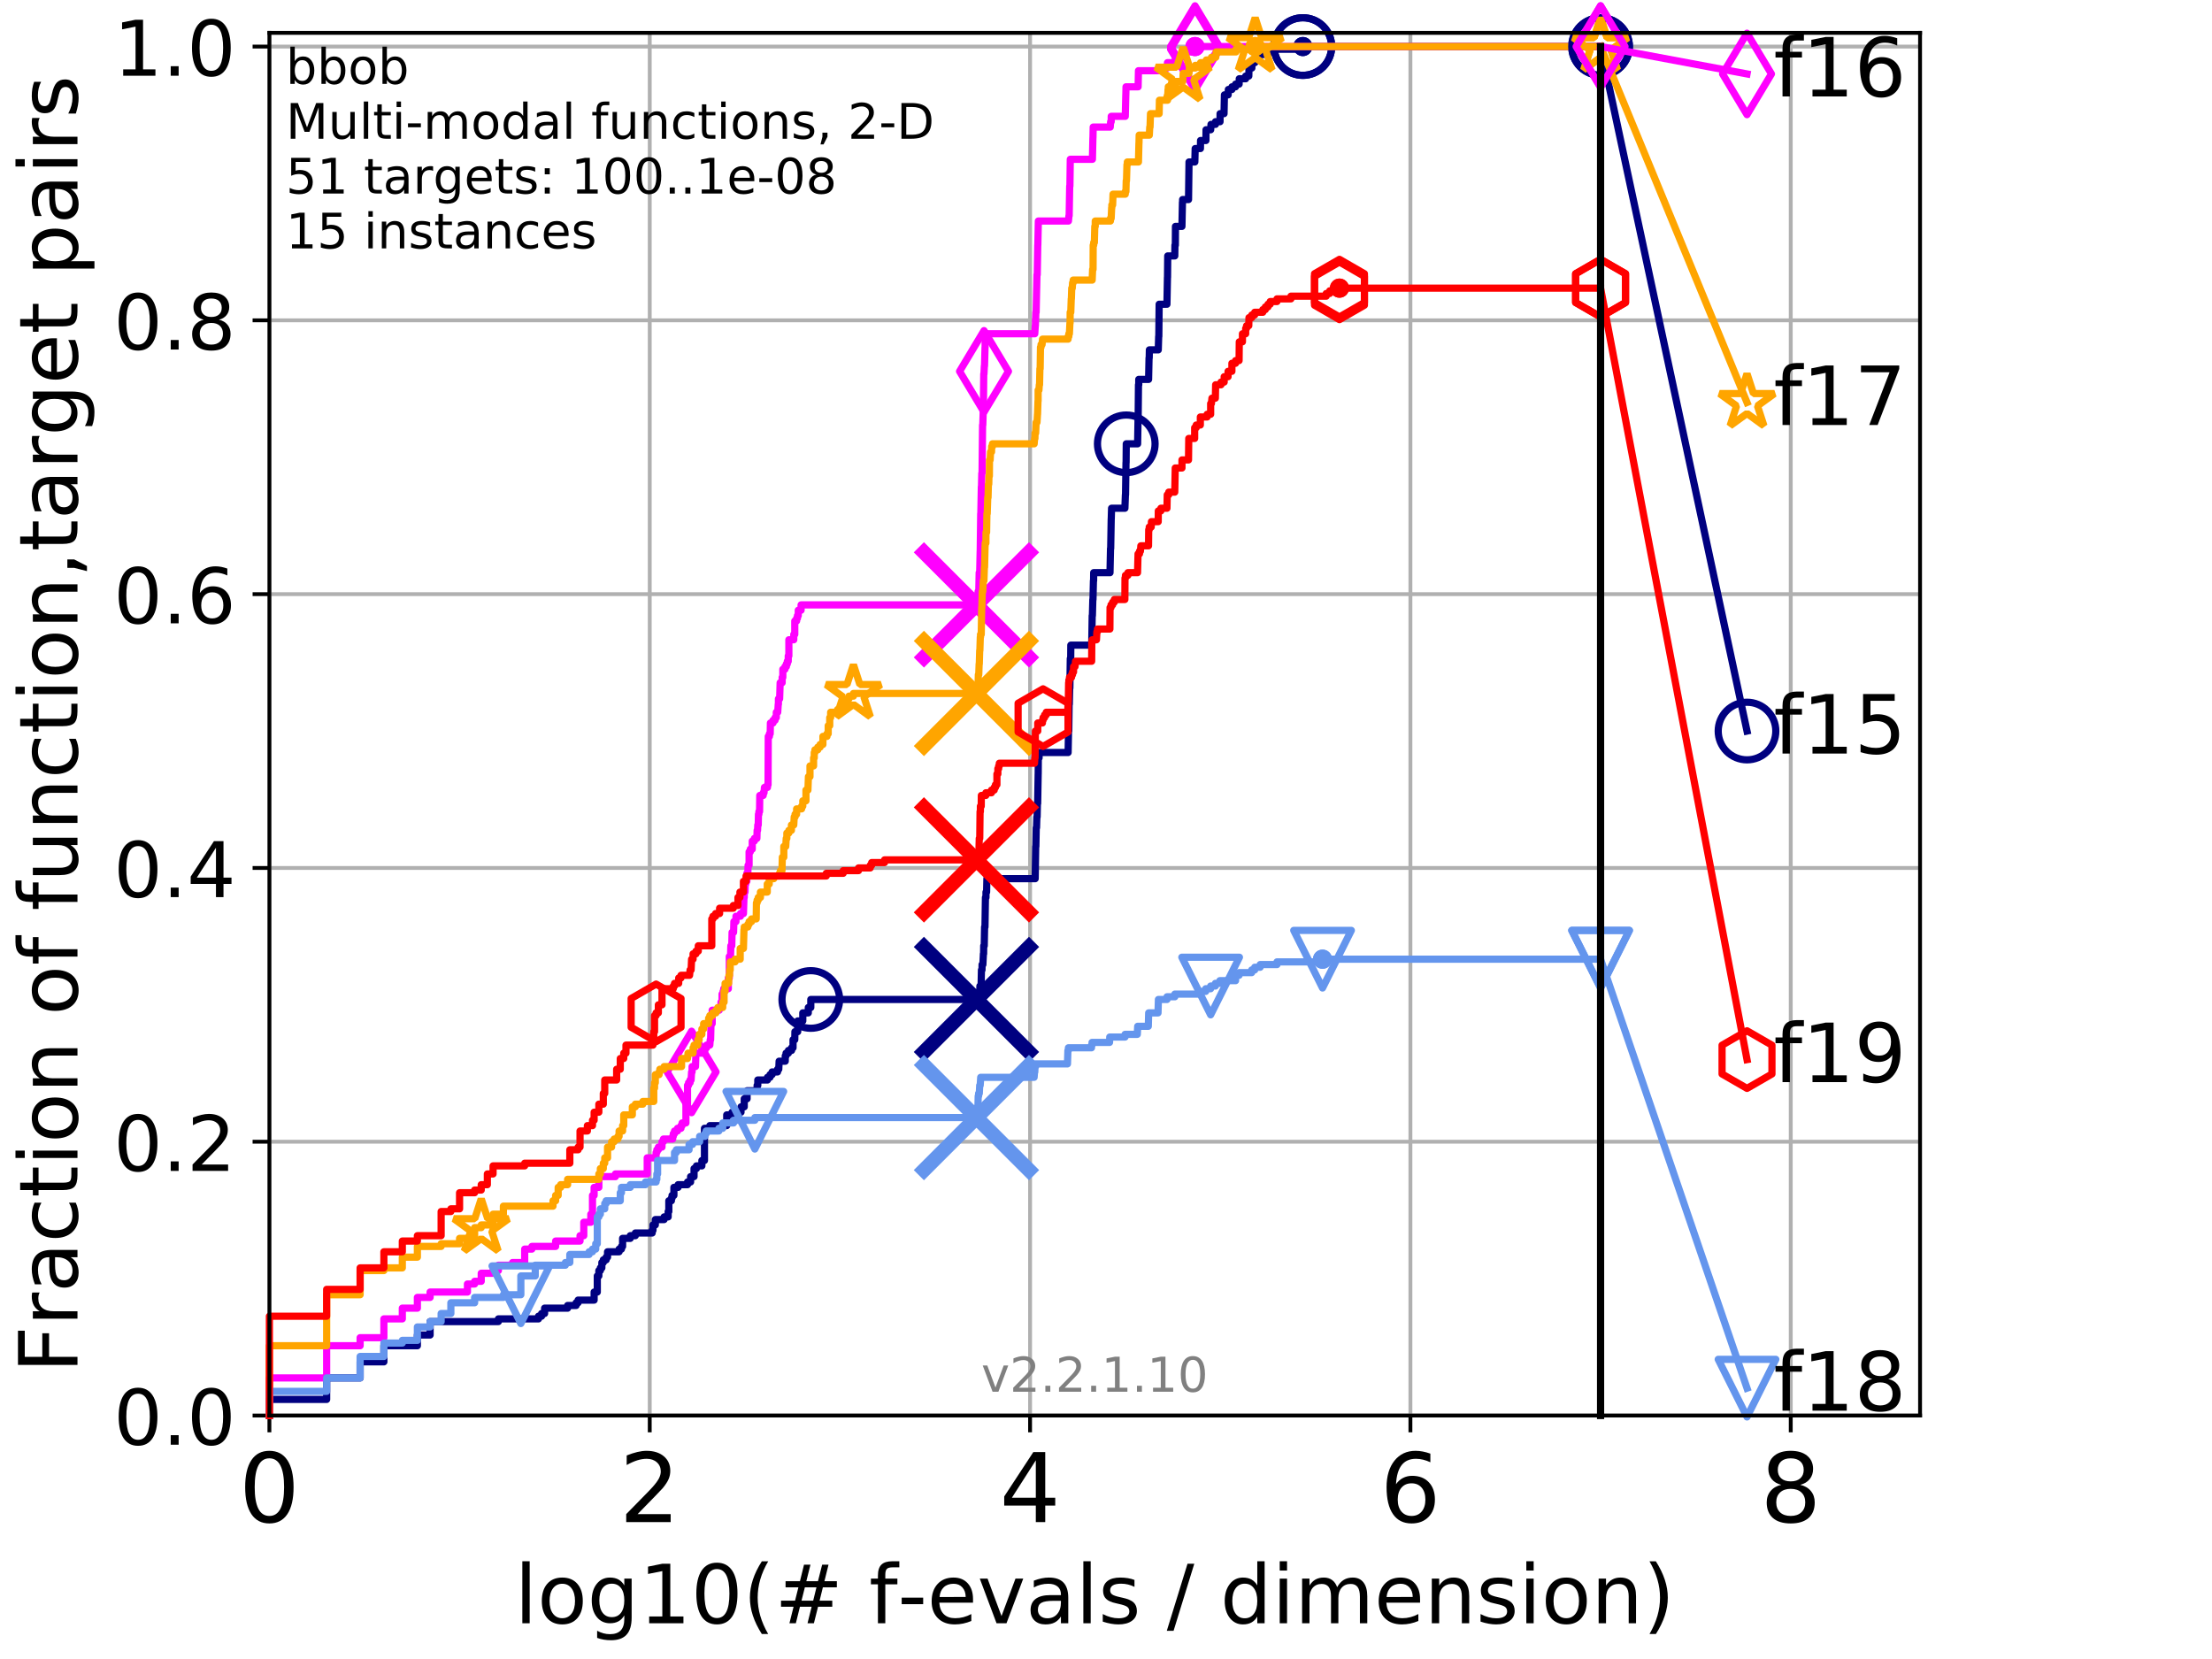 <?xml version="1.0" encoding="utf-8" standalone="no"?>
<!DOCTYPE svg PUBLIC "-//W3C//DTD SVG 1.1//EN"
  "http://www.w3.org/Graphics/SVG/1.1/DTD/svg11.dtd">
<!-- Created with matplotlib (http://matplotlib.org/) -->
<svg height="345.6pt" version="1.1" viewBox="0 0 460.8 345.6" width="460.8pt" xmlns="http://www.w3.org/2000/svg" xmlns:xlink="http://www.w3.org/1999/xlink">
 <defs>
  <style type="text/css">
*{stroke-linecap:butt;stroke-linejoin:round;}
  </style>
 </defs>
 <g id="figure_1">
  <g id="patch_1">
   <path d="M 0 345.6 
L 460.8 345.6 
L 460.8 0 
L 0 0 
z
" style="fill:#ffffff;"/>
  </g>
  <g id="axes_1">
   <g id="patch_2">
    <path d="M 56.12 294.88 
L 399.984 294.88 
L 399.984 6.845 
L 56.12 6.845 
z
" style="fill:#ffffff;"/>
   </g>
   <g id="matplotlib.axis_1">
    <g id="xtick_1">
     <g id="line2d_1">
      <path clip-path="url(#p6d9d12620e)" d="M 56.12 294.88 
L 56.12 6.845 
" style="fill:none;stroke:#b0b0b0;stroke-linecap:square;stroke-width:0.8;"/>
     </g>
     <g id="line2d_2">
      <defs>
       <path d="M 0 0 
L 0 3.5 
" id="m74a0ab774d" style="stroke:#000000;stroke-width:0.8;"/>
      </defs>
      <g>
       <use style="stroke:#000000;stroke-width:0.8;" x="56.12" xlink:href="#m74a0ab774d" y="294.88"/>
      </g>
     </g>
     <g id="text_1">
      <!-- 0 -->
      <defs>
       <path d="M 31.781 66.406 
Q 24.172 66.406 20.328 58.906 
Q 16.5 51.422 16.5 36.375 
Q 16.5 21.391 20.328 13.891 
Q 24.172 6.391 31.781 6.391 
Q 39.453 6.391 43.281 13.891 
Q 47.125 21.391 47.125 36.375 
Q 47.125 51.422 43.281 58.906 
Q 39.453 66.406 31.781 66.406 
z
M 31.781 74.219 
Q 44.047 74.219 50.516 64.516 
Q 56.984 54.828 56.984 36.375 
Q 56.984 17.969 50.516 8.266 
Q 44.047 -1.422 31.781 -1.422 
Q 19.531 -1.422 13.062 8.266 
Q 6.594 17.969 6.594 36.375 
Q 6.594 54.828 13.062 64.516 
Q 19.531 74.219 31.781 74.219 
z
" id="DejaVuSans-30"/>
      </defs>
      <g transform="translate(49.758 317.077)scale(0.2 -0.2)">
       <use xlink:href="#DejaVuSans-30"/>
      </g>
     </g>
    </g>
    <g id="xtick_2">
     <g id="line2d_3">
      <path clip-path="url(#p6d9d12620e)" d="M 135.351 294.88 
L 135.351 6.845 
" style="fill:none;stroke:#b0b0b0;stroke-linecap:square;stroke-width:0.8;"/>
     </g>
     <g id="line2d_4">
      <g>
       <use style="stroke:#000000;stroke-width:0.8;" x="135.351" xlink:href="#m74a0ab774d" y="294.88"/>
      </g>
     </g>
     <g id="text_2">
      <!-- 2 -->
      <defs>
       <path d="M 19.188 8.297 
L 53.609 8.297 
L 53.609 0 
L 7.328 0 
L 7.328 8.297 
Q 12.938 14.109 22.625 23.891 
Q 32.328 33.688 34.812 36.531 
Q 39.547 41.844 41.422 45.531 
Q 43.312 49.219 43.312 52.781 
Q 43.312 58.594 39.234 62.25 
Q 35.156 65.922 28.609 65.922 
Q 23.969 65.922 18.812 64.312 
Q 13.672 62.703 7.812 59.422 
L 7.812 69.391 
Q 13.766 71.781 18.938 73 
Q 24.125 74.219 28.422 74.219 
Q 39.75 74.219 46.484 68.547 
Q 53.219 62.891 53.219 53.422 
Q 53.219 48.922 51.531 44.891 
Q 49.859 40.875 45.406 35.406 
Q 44.188 33.984 37.641 27.219 
Q 31.109 20.453 19.188 8.297 
z
" id="DejaVuSans-32"/>
      </defs>
      <g transform="translate(128.989 317.077)scale(0.2 -0.2)">
       <use xlink:href="#DejaVuSans-32"/>
      </g>
     </g>
    </g>
    <g id="xtick_3">
     <g id="line2d_5">
      <path clip-path="url(#p6d9d12620e)" d="M 214.583 294.88 
L 214.583 6.845 
" style="fill:none;stroke:#b0b0b0;stroke-linecap:square;stroke-width:0.8;"/>
     </g>
     <g id="line2d_6">
      <g>
       <use style="stroke:#000000;stroke-width:0.8;" x="214.583" xlink:href="#m74a0ab774d" y="294.88"/>
      </g>
     </g>
     <g id="text_3">
      <!-- 4 -->
      <defs>
       <path d="M 37.797 64.312 
L 12.891 25.391 
L 37.797 25.391 
z
M 35.203 72.906 
L 47.609 72.906 
L 47.609 25.391 
L 58.016 25.391 
L 58.016 17.188 
L 47.609 17.188 
L 47.609 0 
L 37.797 0 
L 37.797 17.188 
L 4.891 17.188 
L 4.891 26.703 
z
" id="DejaVuSans-34"/>
      </defs>
      <g transform="translate(208.22 317.077)scale(0.2 -0.2)">
       <use xlink:href="#DejaVuSans-34"/>
      </g>
     </g>
    </g>
    <g id="xtick_4">
     <g id="line2d_7">
      <path clip-path="url(#p6d9d12620e)" d="M 293.814 294.88 
L 293.814 6.845 
" style="fill:none;stroke:#b0b0b0;stroke-linecap:square;stroke-width:0.8;"/>
     </g>
     <g id="line2d_8">
      <g>
       <use style="stroke:#000000;stroke-width:0.8;" x="293.814" xlink:href="#m74a0ab774d" y="294.88"/>
      </g>
     </g>
     <g id="text_4">
      <!-- 6 -->
      <defs>
       <path d="M 33.016 40.375 
Q 26.375 40.375 22.484 35.828 
Q 18.609 31.297 18.609 23.391 
Q 18.609 15.531 22.484 10.953 
Q 26.375 6.391 33.016 6.391 
Q 39.656 6.391 43.531 10.953 
Q 47.406 15.531 47.406 23.391 
Q 47.406 31.297 43.531 35.828 
Q 39.656 40.375 33.016 40.375 
z
M 52.594 71.297 
L 52.594 62.312 
Q 48.875 64.062 45.094 64.984 
Q 41.312 65.922 37.594 65.922 
Q 27.828 65.922 22.672 59.328 
Q 17.531 52.734 16.797 39.406 
Q 19.672 43.656 24.016 45.922 
Q 28.375 48.188 33.594 48.188 
Q 44.578 48.188 50.953 41.516 
Q 57.328 34.859 57.328 23.391 
Q 57.328 12.156 50.688 5.359 
Q 44.047 -1.422 33.016 -1.422 
Q 20.359 -1.422 13.672 8.266 
Q 6.984 17.969 6.984 36.375 
Q 6.984 53.656 15.188 63.938 
Q 23.391 74.219 37.203 74.219 
Q 40.922 74.219 44.703 73.484 
Q 48.484 72.75 52.594 71.297 
z
" id="DejaVuSans-36"/>
      </defs>
      <g transform="translate(287.452 317.077)scale(0.2 -0.2)">
       <use xlink:href="#DejaVuSans-36"/>
      </g>
     </g>
    </g>
    <g id="xtick_5">
     <g id="line2d_9">
      <path clip-path="url(#p6d9d12620e)" d="M 373.045 294.88 
L 373.045 6.845 
" style="fill:none;stroke:#b0b0b0;stroke-linecap:square;stroke-width:0.8;"/>
     </g>
     <g id="line2d_10">
      <g>
       <use style="stroke:#000000;stroke-width:0.8;" x="373.045" xlink:href="#m74a0ab774d" y="294.88"/>
      </g>
     </g>
     <g id="text_5">
      <!-- 8 -->
      <defs>
       <path d="M 31.781 34.625 
Q 24.75 34.625 20.719 30.859 
Q 16.703 27.094 16.703 20.516 
Q 16.703 13.922 20.719 10.156 
Q 24.75 6.391 31.781 6.391 
Q 38.812 6.391 42.859 10.172 
Q 46.922 13.969 46.922 20.516 
Q 46.922 27.094 42.891 30.859 
Q 38.875 34.625 31.781 34.625 
z
M 21.922 38.812 
Q 15.578 40.375 12.031 44.719 
Q 8.5 49.078 8.5 55.328 
Q 8.5 64.062 14.719 69.141 
Q 20.953 74.219 31.781 74.219 
Q 42.672 74.219 48.875 69.141 
Q 55.078 64.062 55.078 55.328 
Q 55.078 49.078 51.531 44.719 
Q 48 40.375 41.703 38.812 
Q 48.828 37.156 52.797 32.312 
Q 56.781 27.484 56.781 20.516 
Q 56.781 9.906 50.312 4.234 
Q 43.844 -1.422 31.781 -1.422 
Q 19.734 -1.422 13.25 4.234 
Q 6.781 9.906 6.781 20.516 
Q 6.781 27.484 10.781 32.312 
Q 14.797 37.156 21.922 38.812 
z
M 18.312 54.391 
Q 18.312 48.734 21.844 45.562 
Q 25.391 42.391 31.781 42.391 
Q 38.141 42.391 41.719 45.562 
Q 45.312 48.734 45.312 54.391 
Q 45.312 60.062 41.719 63.234 
Q 38.141 66.406 31.781 66.406 
Q 25.391 66.406 21.844 63.234 
Q 18.312 60.062 18.312 54.391 
z
" id="DejaVuSans-38"/>
      </defs>
      <g transform="translate(366.683 317.077)scale(0.2 -0.2)">
       <use xlink:href="#DejaVuSans-38"/>
      </g>
     </g>
    </g>
    <g id="text_6">
     <!-- log10(# f-evals / dimension) -->
     <defs>
      <path d="M 9.422 75.984 
L 18.406 75.984 
L 18.406 0 
L 9.422 0 
z
" id="DejaVuSans-6c"/>
      <path d="M 30.609 48.391 
Q 23.391 48.391 19.188 42.75 
Q 14.984 37.109 14.984 27.297 
Q 14.984 17.484 19.156 11.844 
Q 23.344 6.203 30.609 6.203 
Q 37.797 6.203 41.984 11.859 
Q 46.188 17.531 46.188 27.297 
Q 46.188 37.016 41.984 42.703 
Q 37.797 48.391 30.609 48.391 
z
M 30.609 56 
Q 42.328 56 49.016 48.375 
Q 55.719 40.766 55.719 27.297 
Q 55.719 13.875 49.016 6.219 
Q 42.328 -1.422 30.609 -1.422 
Q 18.844 -1.422 12.172 6.219 
Q 5.516 13.875 5.516 27.297 
Q 5.516 40.766 12.172 48.375 
Q 18.844 56 30.609 56 
z
" id="DejaVuSans-6f"/>
      <path d="M 45.406 27.984 
Q 45.406 37.75 41.375 43.109 
Q 37.359 48.484 30.078 48.484 
Q 22.859 48.484 18.828 43.109 
Q 14.797 37.75 14.797 27.984 
Q 14.797 18.266 18.828 12.891 
Q 22.859 7.516 30.078 7.516 
Q 37.359 7.516 41.375 12.891 
Q 45.406 18.266 45.406 27.984 
z
M 54.391 6.781 
Q 54.391 -7.172 48.188 -13.984 
Q 42 -20.797 29.203 -20.797 
Q 24.469 -20.797 20.266 -20.094 
Q 16.062 -19.391 12.109 -17.922 
L 12.109 -9.188 
Q 16.062 -11.328 19.922 -12.344 
Q 23.781 -13.375 27.781 -13.375 
Q 36.625 -13.375 41.016 -8.766 
Q 45.406 -4.156 45.406 5.172 
L 45.406 9.625 
Q 42.625 4.781 38.281 2.391 
Q 33.938 0 27.875 0 
Q 17.828 0 11.672 7.656 
Q 5.516 15.328 5.516 27.984 
Q 5.516 40.672 11.672 48.328 
Q 17.828 56 27.875 56 
Q 33.938 56 38.281 53.609 
Q 42.625 51.219 45.406 46.391 
L 45.406 54.688 
L 54.391 54.688 
z
" id="DejaVuSans-67"/>
      <path d="M 12.406 8.297 
L 28.516 8.297 
L 28.516 63.922 
L 10.984 60.406 
L 10.984 69.391 
L 28.422 72.906 
L 38.281 72.906 
L 38.281 8.297 
L 54.391 8.297 
L 54.391 0 
L 12.406 0 
z
" id="DejaVuSans-31"/>
      <path d="M 31 75.875 
Q 24.469 64.656 21.281 53.656 
Q 18.109 42.672 18.109 31.391 
Q 18.109 20.125 21.312 9.062 
Q 24.516 -2 31 -13.188 
L 23.188 -13.188 
Q 15.875 -1.703 12.234 9.375 
Q 8.594 20.453 8.594 31.391 
Q 8.594 42.281 12.203 53.312 
Q 15.828 64.359 23.188 75.875 
z
" id="DejaVuSans-28"/>
      <path d="M 51.125 44 
L 36.922 44 
L 32.812 27.688 
L 47.125 27.688 
z
M 43.797 71.781 
L 38.719 51.516 
L 52.984 51.516 
L 58.109 71.781 
L 65.922 71.781 
L 60.891 51.516 
L 76.125 51.516 
L 76.125 44 
L 58.984 44 
L 54.984 27.688 
L 70.516 27.688 
L 70.516 20.219 
L 53.078 20.219 
L 48 0 
L 40.188 0 
L 45.219 20.219 
L 30.906 20.219 
L 25.875 0 
L 18.016 0 
L 23.094 20.219 
L 7.719 20.219 
L 7.719 27.688 
L 24.906 27.688 
L 29 44 
L 13.281 44 
L 13.281 51.516 
L 30.906 51.516 
L 35.891 71.781 
z
" id="DejaVuSans-23"/>
      <path id="DejaVuSans-20"/>
      <path d="M 37.109 75.984 
L 37.109 68.5 
L 28.516 68.5 
Q 23.688 68.5 21.797 66.547 
Q 19.922 64.594 19.922 59.516 
L 19.922 54.688 
L 34.719 54.688 
L 34.719 47.703 
L 19.922 47.703 
L 19.922 0 
L 10.891 0 
L 10.891 47.703 
L 2.297 47.703 
L 2.297 54.688 
L 10.891 54.688 
L 10.891 58.5 
Q 10.891 67.625 15.141 71.797 
Q 19.391 75.984 28.609 75.984 
z
" id="DejaVuSans-66"/>
      <path d="M 4.891 31.391 
L 31.203 31.391 
L 31.203 23.391 
L 4.891 23.391 
z
" id="DejaVuSans-2d"/>
      <path d="M 56.203 29.594 
L 56.203 25.203 
L 14.891 25.203 
Q 15.484 15.922 20.484 11.062 
Q 25.484 6.203 34.422 6.203 
Q 39.594 6.203 44.453 7.469 
Q 49.312 8.734 54.109 11.281 
L 54.109 2.781 
Q 49.266 0.734 44.188 -0.344 
Q 39.109 -1.422 33.891 -1.422 
Q 20.797 -1.422 13.156 6.188 
Q 5.516 13.812 5.516 26.812 
Q 5.516 40.234 12.766 48.109 
Q 20.016 56 32.328 56 
Q 43.359 56 49.781 48.891 
Q 56.203 41.797 56.203 29.594 
z
M 47.219 32.234 
Q 47.125 39.594 43.094 43.984 
Q 39.062 48.391 32.422 48.391 
Q 24.906 48.391 20.391 44.141 
Q 15.875 39.891 15.188 32.172 
z
" id="DejaVuSans-65"/>
      <path d="M 2.984 54.688 
L 12.5 54.688 
L 29.594 8.797 
L 46.688 54.688 
L 56.203 54.688 
L 35.688 0 
L 23.484 0 
z
" id="DejaVuSans-76"/>
      <path d="M 34.281 27.484 
Q 23.391 27.484 19.188 25 
Q 14.984 22.516 14.984 16.5 
Q 14.984 11.719 18.141 8.906 
Q 21.297 6.109 26.703 6.109 
Q 34.188 6.109 38.703 11.406 
Q 43.219 16.703 43.219 25.484 
L 43.219 27.484 
z
M 52.203 31.203 
L 52.203 0 
L 43.219 0 
L 43.219 8.297 
Q 40.141 3.328 35.547 0.953 
Q 30.953 -1.422 24.312 -1.422 
Q 15.922 -1.422 10.953 3.297 
Q 6 8.016 6 15.922 
Q 6 25.141 12.172 29.828 
Q 18.359 34.516 30.609 34.516 
L 43.219 34.516 
L 43.219 35.406 
Q 43.219 41.609 39.141 45 
Q 35.062 48.391 27.688 48.391 
Q 23 48.391 18.547 47.266 
Q 14.109 46.141 10.016 43.891 
L 10.016 52.203 
Q 14.938 54.109 19.578 55.047 
Q 24.219 56 28.609 56 
Q 40.484 56 46.344 49.844 
Q 52.203 43.703 52.203 31.203 
z
" id="DejaVuSans-61"/>
      <path d="M 44.281 53.078 
L 44.281 44.578 
Q 40.484 46.531 36.375 47.5 
Q 32.281 48.484 27.875 48.484 
Q 21.188 48.484 17.844 46.438 
Q 14.5 44.391 14.5 40.281 
Q 14.5 37.156 16.891 35.375 
Q 19.281 33.594 26.516 31.984 
L 29.594 31.297 
Q 39.156 29.25 43.188 25.516 
Q 47.219 21.781 47.219 15.094 
Q 47.219 7.469 41.188 3.016 
Q 35.156 -1.422 24.609 -1.422 
Q 20.219 -1.422 15.453 -0.562 
Q 10.688 0.297 5.422 2 
L 5.422 11.281 
Q 10.406 8.688 15.234 7.391 
Q 20.062 6.109 24.812 6.109 
Q 31.156 6.109 34.562 8.281 
Q 37.984 10.453 37.984 14.406 
Q 37.984 18.062 35.516 20.016 
Q 33.062 21.969 24.703 23.781 
L 21.578 24.516 
Q 13.234 26.266 9.516 29.906 
Q 5.812 33.547 5.812 39.891 
Q 5.812 47.609 11.281 51.797 
Q 16.75 56 26.812 56 
Q 31.781 56 36.172 55.266 
Q 40.578 54.547 44.281 53.078 
z
" id="DejaVuSans-73"/>
      <path d="M 25.391 72.906 
L 33.688 72.906 
L 8.297 -9.281 
L 0 -9.281 
z
" id="DejaVuSans-2f"/>
      <path d="M 45.406 46.391 
L 45.406 75.984 
L 54.391 75.984 
L 54.391 0 
L 45.406 0 
L 45.406 8.203 
Q 42.578 3.328 38.25 0.953 
Q 33.938 -1.422 27.875 -1.422 
Q 17.969 -1.422 11.734 6.484 
Q 5.516 14.406 5.516 27.297 
Q 5.516 40.188 11.734 48.094 
Q 17.969 56 27.875 56 
Q 33.938 56 38.25 53.625 
Q 42.578 51.266 45.406 46.391 
z
M 14.797 27.297 
Q 14.797 17.391 18.875 11.75 
Q 22.953 6.109 30.078 6.109 
Q 37.203 6.109 41.297 11.75 
Q 45.406 17.391 45.406 27.297 
Q 45.406 37.203 41.297 42.844 
Q 37.203 48.484 30.078 48.484 
Q 22.953 48.484 18.875 42.844 
Q 14.797 37.203 14.797 27.297 
z
" id="DejaVuSans-64"/>
      <path d="M 9.422 54.688 
L 18.406 54.688 
L 18.406 0 
L 9.422 0 
z
M 9.422 75.984 
L 18.406 75.984 
L 18.406 64.594 
L 9.422 64.594 
z
" id="DejaVuSans-69"/>
      <path d="M 52 44.188 
Q 55.375 50.25 60.062 53.125 
Q 64.75 56 71.094 56 
Q 79.641 56 84.281 50.016 
Q 88.922 44.047 88.922 33.016 
L 88.922 0 
L 79.891 0 
L 79.891 32.719 
Q 79.891 40.578 77.094 44.375 
Q 74.312 48.188 68.609 48.188 
Q 61.625 48.188 57.562 43.547 
Q 53.516 38.922 53.516 30.906 
L 53.516 0 
L 44.484 0 
L 44.484 32.719 
Q 44.484 40.625 41.703 44.406 
Q 38.922 48.188 33.109 48.188 
Q 26.219 48.188 22.156 43.531 
Q 18.109 38.875 18.109 30.906 
L 18.109 0 
L 9.078 0 
L 9.078 54.688 
L 18.109 54.688 
L 18.109 46.188 
Q 21.188 51.219 25.484 53.609 
Q 29.781 56 35.688 56 
Q 41.656 56 45.828 52.969 
Q 50 49.953 52 44.188 
z
" id="DejaVuSans-6d"/>
      <path d="M 54.891 33.016 
L 54.891 0 
L 45.906 0 
L 45.906 32.719 
Q 45.906 40.484 42.875 44.328 
Q 39.844 48.188 33.797 48.188 
Q 26.516 48.188 22.312 43.547 
Q 18.109 38.922 18.109 30.906 
L 18.109 0 
L 9.078 0 
L 9.078 54.688 
L 18.109 54.688 
L 18.109 46.188 
Q 21.344 51.125 25.703 53.562 
Q 30.078 56 35.797 56 
Q 45.219 56 50.047 50.172 
Q 54.891 44.344 54.891 33.016 
z
" id="DejaVuSans-6e"/>
      <path d="M 8.016 75.875 
L 15.828 75.875 
Q 23.141 64.359 26.781 53.312 
Q 30.422 42.281 30.422 31.391 
Q 30.422 20.453 26.781 9.375 
Q 23.141 -1.703 15.828 -13.188 
L 8.016 -13.188 
Q 14.5 -2 17.703 9.062 
Q 20.906 20.125 20.906 31.391 
Q 20.906 42.672 17.703 53.656 
Q 14.5 64.656 8.016 75.875 
z
" id="DejaVuSans-29"/>
     </defs>
     <g transform="translate(107.211 338.154)scale(0.17 -0.17)">
      <use xlink:href="#DejaVuSans-6c"/>
      <use x="27.783" xlink:href="#DejaVuSans-6f"/>
      <use x="88.965" xlink:href="#DejaVuSans-67"/>
      <use x="152.441" xlink:href="#DejaVuSans-31"/>
      <use x="216.064" xlink:href="#DejaVuSans-30"/>
      <use x="279.688" xlink:href="#DejaVuSans-28"/>
      <use x="318.701" xlink:href="#DejaVuSans-23"/>
      <use x="402.49" xlink:href="#DejaVuSans-20"/>
      <use x="434.277" xlink:href="#DejaVuSans-66"/>
      <use x="469.404" xlink:href="#DejaVuSans-2d"/>
      <use x="505.488" xlink:href="#DejaVuSans-65"/>
      <use x="567.012" xlink:href="#DejaVuSans-76"/>
      <use x="626.191" xlink:href="#DejaVuSans-61"/>
      <use x="687.471" xlink:href="#DejaVuSans-6c"/>
      <use x="715.254" xlink:href="#DejaVuSans-73"/>
      <use x="767.354" xlink:href="#DejaVuSans-20"/>
      <use x="799.141" xlink:href="#DejaVuSans-2f"/>
      <use x="832.832" xlink:href="#DejaVuSans-20"/>
      <use x="864.619" xlink:href="#DejaVuSans-64"/>
      <use x="928.096" xlink:href="#DejaVuSans-69"/>
      <use x="955.879" xlink:href="#DejaVuSans-6d"/>
      <use x="1053.291" xlink:href="#DejaVuSans-65"/>
      <use x="1114.814" xlink:href="#DejaVuSans-6e"/>
      <use x="1178.193" xlink:href="#DejaVuSans-73"/>
      <use x="1230.293" xlink:href="#DejaVuSans-69"/>
      <use x="1258.076" xlink:href="#DejaVuSans-6f"/>
      <use x="1319.258" xlink:href="#DejaVuSans-6e"/>
      <use x="1382.637" xlink:href="#DejaVuSans-29"/>
     </g>
    </g>
   </g>
   <g id="matplotlib.axis_2">
    <g id="ytick_1">
     <g id="line2d_11">
      <path clip-path="url(#p6d9d12620e)" d="M 56.12 294.88 
L 399.984 294.88 
" style="fill:none;stroke:#b0b0b0;stroke-linecap:square;stroke-width:0.8;"/>
     </g>
     <g id="line2d_12">
      <defs>
       <path d="M 0 0 
L -3.5 0 
" id="m2a6a777c6e" style="stroke:#000000;stroke-width:0.8;"/>
      </defs>
      <g>
       <use style="stroke:#000000;stroke-width:0.8;" x="56.12" xlink:href="#m2a6a777c6e" y="294.88"/>
      </g>
     </g>
     <g id="text_7">
      <!-- 0.0 -->
      <defs>
       <path d="M 10.688 12.406 
L 21 12.406 
L 21 0 
L 10.688 0 
z
" id="DejaVuSans-2e"/>
      </defs>
      <g transform="translate(23.675 300.959)scale(0.16 -0.16)">
       <use xlink:href="#DejaVuSans-30"/>
       <use x="63.623" xlink:href="#DejaVuSans-2e"/>
       <use x="95.41" xlink:href="#DejaVuSans-30"/>
      </g>
     </g>
    </g>
    <g id="ytick_2">
     <g id="line2d_13">
      <path clip-path="url(#p6d9d12620e)" d="M 56.12 237.843 
L 399.984 237.843 
" style="fill:none;stroke:#b0b0b0;stroke-linecap:square;stroke-width:0.8;"/>
     </g>
     <g id="line2d_14">
      <g>
       <use style="stroke:#000000;stroke-width:0.8;" x="56.12" xlink:href="#m2a6a777c6e" y="237.843"/>
      </g>
     </g>
     <g id="text_8">
      <!-- 0.2 -->
      <g transform="translate(23.675 243.922)scale(0.16 -0.16)">
       <use xlink:href="#DejaVuSans-30"/>
       <use x="63.623" xlink:href="#DejaVuSans-2e"/>
       <use x="95.41" xlink:href="#DejaVuSans-32"/>
      </g>
     </g>
    </g>
    <g id="ytick_3">
     <g id="line2d_15">
      <path clip-path="url(#p6d9d12620e)" d="M 56.12 180.807 
L 399.984 180.807 
" style="fill:none;stroke:#b0b0b0;stroke-linecap:square;stroke-width:0.8;"/>
     </g>
     <g id="line2d_16">
      <g>
       <use style="stroke:#000000;stroke-width:0.8;" x="56.12" xlink:href="#m2a6a777c6e" y="180.807"/>
      </g>
     </g>
     <g id="text_9">
      <!-- 0.4 -->
      <g transform="translate(23.675 186.886)scale(0.16 -0.16)">
       <use xlink:href="#DejaVuSans-30"/>
       <use x="63.623" xlink:href="#DejaVuSans-2e"/>
       <use x="95.41" xlink:href="#DejaVuSans-34"/>
      </g>
     </g>
    </g>
    <g id="ytick_4">
     <g id="line2d_17">
      <path clip-path="url(#p6d9d12620e)" d="M 56.12 123.77 
L 399.984 123.77 
" style="fill:none;stroke:#b0b0b0;stroke-linecap:square;stroke-width:0.8;"/>
     </g>
     <g id="line2d_18">
      <g>
       <use style="stroke:#000000;stroke-width:0.8;" x="56.12" xlink:href="#m2a6a777c6e" y="123.77"/>
      </g>
     </g>
     <g id="text_10">
      <!-- 0.6 -->
      <g transform="translate(23.675 129.849)scale(0.16 -0.16)">
       <use xlink:href="#DejaVuSans-30"/>
       <use x="63.623" xlink:href="#DejaVuSans-2e"/>
       <use x="95.41" xlink:href="#DejaVuSans-36"/>
      </g>
     </g>
    </g>
    <g id="ytick_5">
     <g id="line2d_19">
      <path clip-path="url(#p6d9d12620e)" d="M 56.12 66.734 
L 399.984 66.734 
" style="fill:none;stroke:#b0b0b0;stroke-linecap:square;stroke-width:0.8;"/>
     </g>
     <g id="line2d_20">
      <g>
       <use style="stroke:#000000;stroke-width:0.8;" x="56.12" xlink:href="#m2a6a777c6e" y="66.734"/>
      </g>
     </g>
     <g id="text_11">
      <!-- 0.8 -->
      <g transform="translate(23.675 72.812)scale(0.16 -0.16)">
       <use xlink:href="#DejaVuSans-30"/>
       <use x="63.623" xlink:href="#DejaVuSans-2e"/>
       <use x="95.41" xlink:href="#DejaVuSans-38"/>
      </g>
     </g>
    </g>
    <g id="ytick_6">
     <g id="line2d_21">
      <path clip-path="url(#p6d9d12620e)" d="M 56.12 9.697 
L 399.984 9.697 
" style="fill:none;stroke:#b0b0b0;stroke-linecap:square;stroke-width:0.8;"/>
     </g>
     <g id="line2d_22">
      <g>
       <use style="stroke:#000000;stroke-width:0.8;" x="56.12" xlink:href="#m2a6a777c6e" y="9.697"/>
      </g>
     </g>
     <g id="text_12">
      <!-- 1.0 -->
      <g transform="translate(23.675 15.776)scale(0.16 -0.16)">
       <use xlink:href="#DejaVuSans-31"/>
       <use x="63.623" xlink:href="#DejaVuSans-2e"/>
       <use x="95.41" xlink:href="#DejaVuSans-30"/>
      </g>
     </g>
    </g>
    <g id="text_13">
     <!-- Fraction of function,target pairs -->
     <defs>
      <path d="M 9.812 72.906 
L 51.703 72.906 
L 51.703 64.594 
L 19.672 64.594 
L 19.672 43.109 
L 48.578 43.109 
L 48.578 34.812 
L 19.672 34.812 
L 19.672 0 
L 9.812 0 
z
" id="DejaVuSans-46"/>
      <path d="M 41.109 46.297 
Q 39.594 47.172 37.812 47.578 
Q 36.031 48 33.891 48 
Q 26.266 48 22.188 43.047 
Q 18.109 38.094 18.109 28.812 
L 18.109 0 
L 9.078 0 
L 9.078 54.688 
L 18.109 54.688 
L 18.109 46.188 
Q 20.953 51.172 25.484 53.578 
Q 30.031 56 36.531 56 
Q 37.453 56 38.578 55.875 
Q 39.703 55.766 41.062 55.516 
z
" id="DejaVuSans-72"/>
      <path d="M 48.781 52.594 
L 48.781 44.188 
Q 44.969 46.297 41.141 47.344 
Q 37.312 48.391 33.406 48.391 
Q 24.656 48.391 19.812 42.844 
Q 14.984 37.312 14.984 27.297 
Q 14.984 17.281 19.812 11.734 
Q 24.656 6.203 33.406 6.203 
Q 37.312 6.203 41.141 7.25 
Q 44.969 8.297 48.781 10.406 
L 48.781 2.094 
Q 45.016 0.344 40.984 -0.531 
Q 36.969 -1.422 32.422 -1.422 
Q 20.062 -1.422 12.781 6.344 
Q 5.516 14.109 5.516 27.297 
Q 5.516 40.672 12.859 48.328 
Q 20.219 56 33.016 56 
Q 37.156 56 41.109 55.141 
Q 45.062 54.297 48.781 52.594 
z
" id="DejaVuSans-63"/>
      <path d="M 18.312 70.219 
L 18.312 54.688 
L 36.812 54.688 
L 36.812 47.703 
L 18.312 47.703 
L 18.312 18.016 
Q 18.312 11.328 20.141 9.422 
Q 21.969 7.516 27.594 7.516 
L 36.812 7.516 
L 36.812 0 
L 27.594 0 
Q 17.188 0 13.234 3.875 
Q 9.281 7.766 9.281 18.016 
L 9.281 47.703 
L 2.688 47.703 
L 2.688 54.688 
L 9.281 54.688 
L 9.281 70.219 
z
" id="DejaVuSans-74"/>
      <path d="M 8.5 21.578 
L 8.5 54.688 
L 17.484 54.688 
L 17.484 21.922 
Q 17.484 14.156 20.5 10.266 
Q 23.531 6.391 29.594 6.391 
Q 36.859 6.391 41.078 11.031 
Q 45.312 15.672 45.312 23.688 
L 45.312 54.688 
L 54.297 54.688 
L 54.297 0 
L 45.312 0 
L 45.312 8.406 
Q 42.047 3.422 37.719 1 
Q 33.406 -1.422 27.688 -1.422 
Q 18.266 -1.422 13.375 4.438 
Q 8.5 10.297 8.5 21.578 
z
M 31.109 56 
z
" id="DejaVuSans-75"/>
      <path d="M 11.719 12.406 
L 22.016 12.406 
L 22.016 4 
L 14.016 -11.625 
L 7.719 -11.625 
L 11.719 4 
z
" id="DejaVuSans-2c"/>
      <path d="M 18.109 8.203 
L 18.109 -20.797 
L 9.078 -20.797 
L 9.078 54.688 
L 18.109 54.688 
L 18.109 46.391 
Q 20.953 51.266 25.266 53.625 
Q 29.594 56 35.594 56 
Q 45.562 56 51.781 48.094 
Q 58.016 40.188 58.016 27.297 
Q 58.016 14.406 51.781 6.484 
Q 45.562 -1.422 35.594 -1.422 
Q 29.594 -1.422 25.266 0.953 
Q 20.953 3.328 18.109 8.203 
z
M 48.688 27.297 
Q 48.688 37.203 44.609 42.844 
Q 40.531 48.484 33.406 48.484 
Q 26.266 48.484 22.188 42.844 
Q 18.109 37.203 18.109 27.297 
Q 18.109 17.391 22.188 11.75 
Q 26.266 6.109 33.406 6.109 
Q 40.531 6.109 44.609 11.75 
Q 48.688 17.391 48.688 27.297 
z
" id="DejaVuSans-70"/>
     </defs>
     <g transform="translate(16.14 286.002)rotate(-90)scale(0.17 -0.17)">
      <use xlink:href="#DejaVuSans-46"/>
      <use x="57.41" xlink:href="#DejaVuSans-72"/>
      <use x="98.523" xlink:href="#DejaVuSans-61"/>
      <use x="159.803" xlink:href="#DejaVuSans-63"/>
      <use x="214.783" xlink:href="#DejaVuSans-74"/>
      <use x="253.992" xlink:href="#DejaVuSans-69"/>
      <use x="281.775" xlink:href="#DejaVuSans-6f"/>
      <use x="342.957" xlink:href="#DejaVuSans-6e"/>
      <use x="406.336" xlink:href="#DejaVuSans-20"/>
      <use x="438.123" xlink:href="#DejaVuSans-6f"/>
      <use x="499.305" xlink:href="#DejaVuSans-66"/>
      <use x="534.51" xlink:href="#DejaVuSans-20"/>
      <use x="566.297" xlink:href="#DejaVuSans-66"/>
      <use x="601.502" xlink:href="#DejaVuSans-75"/>
      <use x="664.881" xlink:href="#DejaVuSans-6e"/>
      <use x="728.26" xlink:href="#DejaVuSans-63"/>
      <use x="783.24" xlink:href="#DejaVuSans-74"/>
      <use x="822.449" xlink:href="#DejaVuSans-69"/>
      <use x="850.232" xlink:href="#DejaVuSans-6f"/>
      <use x="911.414" xlink:href="#DejaVuSans-6e"/>
      <use x="974.793" xlink:href="#DejaVuSans-2c"/>
      <use x="1006.58" xlink:href="#DejaVuSans-74"/>
      <use x="1045.789" xlink:href="#DejaVuSans-61"/>
      <use x="1107.068" xlink:href="#DejaVuSans-72"/>
      <use x="1148.166" xlink:href="#DejaVuSans-67"/>
      <use x="1211.643" xlink:href="#DejaVuSans-65"/>
      <use x="1273.166" xlink:href="#DejaVuSans-74"/>
      <use x="1312.375" xlink:href="#DejaVuSans-20"/>
      <use x="1344.162" xlink:href="#DejaVuSans-70"/>
      <use x="1407.639" xlink:href="#DejaVuSans-61"/>
      <use x="1468.918" xlink:href="#DejaVuSans-69"/>
      <use x="1496.701" xlink:href="#DejaVuSans-72"/>
      <use x="1537.814" xlink:href="#DejaVuSans-73"/>
     </g>
    </g>
   </g>
   <g id="line2d_23">
    <defs>
     <path d="M 0 1.5 
C 0.398 1.5 0.779 1.342 1.061 1.061 
C 1.342 0.779 1.5 0.398 1.5 0 
C 1.5 -0.398 1.342 -0.779 1.061 -1.061 
C 0.779 -1.342 0.398 -1.5 0 -1.5 
C -0.398 -1.5 -0.779 -1.342 -1.061 -1.061 
C -1.342 -0.779 -1.5 -0.398 -1.5 0 
C -1.5 0.398 -1.342 0.779 -1.061 1.061 
C -0.779 1.342 -0.398 1.5 0 1.5 
z
" id="md2a104f8db" style="stroke:#000080;"/>
    </defs>
    <g>
     <use style="fill:#000080;stroke:#000080;" x="271.407" xlink:href="#md2a104f8db" y="9.697"/>
     <use style="fill:#000080;stroke:#000080;" x="271.407" xlink:href="#md2a104f8db" y="9.697"/>
    </g>
   </g>
   <g id="line2d_24">
    <path d="M 56.12 294.88 
L 56.12 291.525 
L 68.046 291.525 
L 68.046 287.051 
L 75.021 287.051 
L 75.021 283.696 
L 79.971 283.696 
L 79.971 280.341 
L 86.947 280.341 
L 86.947 278.105 
L 89.599 278.105 
L 89.599 275.309 
L 103.822 275.309 
L 103.822 274.749 
L 112.175 274.749 
L 112.175 274.19 
L 112.824 274.19 
L 112.824 273.631 
L 113.45 273.631 
L 113.45 272.513 
L 118.245 272.513 
L 118.245 271.954 
L 120.012 271.954 
L 120.012 271.394 
L 120.426 271.394 
L 120.426 270.835 
L 123.767 270.835 
L 123.767 269.158 
L 124.428 269.158 
L 124.428 265.803 
L 124.75 265.803 
L 124.75 264.684 
L 125.066 264.684 
L 125.066 264.125 
L 125.376 264.125 
L 125.376 263.007 
L 125.68 263.007 
L 125.68 262.447 
L 126.273 262.447 
L 126.273 261.888 
L 126.563 261.888 
L 126.563 260.77 
L 128.967 260.77 
L 128.967 260.211 
L 129.459 260.211 
L 129.459 259.652 
L 129.699 259.652 
L 129.699 257.974 
L 131.296 257.974 
L 131.296 257.415 
L 132.352 257.415 
L 132.352 256.856 
L 135.86 256.856 
L 135.86 256.296 
L 136.026 256.296 
L 136.026 255.178 
L 136.515 255.178 
L 136.515 254.06 
L 138.344 254.06 
L 138.344 253.501 
L 139.19 253.501 
L 139.19 252.382 
L 139.328 252.382 
L 139.328 250.145 
L 139.865 250.145 
L 139.865 249.586 
L 139.997 249.586 
L 139.997 249.027 
L 140.387 249.027 
L 140.387 247.35 
L 141.263 247.35 
L 141.263 246.79 
L 143.221 246.79 
L 143.221 246.231 
L 143.863 246.231 
L 143.863 245.113 
L 144.582 245.113 
L 144.582 243.435 
L 145.077 243.435 
L 145.077 242.876 
L 146.212 242.876 
L 146.212 241.758 
L 146.753 241.758 
L 146.753 235.048 
L 147.869 235.048 
L 147.869 234.488 
L 151.389 234.488 
L 151.389 232.252 
L 152.504 232.252 
L 152.504 231.692 
L 154.367 231.692 
L 154.367 230.574 
L 155.038 230.574 
L 155.038 228.896 
L 155.63 228.896 
L 155.63 227.219 
L 157.721 227.219 
L 157.721 226.101 
L 157.861 226.101 
L 157.861 224.982 
L 159.877 224.982 
L 159.877 224.423 
L 160.407 224.423 
L 160.407 223.864 
L 160.842 223.864 
L 160.842 223.305 
L 161.977 223.305 
L 161.977 222.745 
L 162.231 222.745 
L 162.303 221.068 
L 163.583 221.068 
L 163.583 219.95 
L 163.749 219.95 
L 163.749 219.39 
L 164.238 219.39 
L 164.238 218.831 
L 164.899 218.831 
L 164.899 218.272 
L 165.205 218.272 
L 165.205 216.594 
L 165.565 216.594 
L 165.595 214.917 
L 166.178 214.917 
L 166.178 212.68 
L 167.235 212.68 
L 167.235 211.003 
L 168.382 211.003 
L 168.382 209.884 
L 168.904 209.884 
L 168.904 208.207 
L 203.873 208.207 
L 203.969 207.088 
L 204.083 207.088 
L 204.134 205.411 
L 204.381 205.411 
L 204.453 202.056 
L 204.57 202.056 
L 204.582 200.937 
L 204.751 200.937 
L 204.86 198.701 
L 204.905 198.701 
L 204.924 197.023 
L 205.035 197.023 
L 205.11 193.109 
L 205.187 193.109 
L 205.285 186.958 
L 205.397 186.958 
L 205.397 185.839 
L 205.525 185.839 
L 205.586 183.044 
L 215.647 183.044 
L 215.753 176.333 
L 215.792 176.333 
L 215.867 172.419 
L 215.927 172.419 
L 215.997 170.182 
L 216.051 170.182 
L 216.111 167.386 
L 216.163 167.386 
L 216.269 161.235 
L 216.276 161.235 
L 216.3 157.88 
L 216.46 157.88 
L 216.46 156.762 
L 222.508 156.762 
L 222.593 152.289 
L 222.644 152.289 
L 222.714 146.697 
L 222.757 146.697 
L 222.834 143.342 
L 222.873 143.342 
L 222.962 137.191 
L 223.049 137.191 
L 223.071 134.395 
L 227.424 134.395 
L 227.522 128.244 
L 227.565 128.244 
L 227.655 124.889 
L 227.688 124.889 
L 227.783 120.974 
L 227.818 120.974 
L 227.835 119.297 
L 231.232 119.297 
L 231.342 114.264 
L 231.377 114.264 
L 231.485 108.113 
L 231.495 108.113 
L 231.561 105.876 
L 234.338 105.876 
L 234.442 103.08 
L 234.468 103.08 
L 234.568 96.37 
L 234.588 96.37 
L 234.623 92.456 
L 236.985 92.456 
L 237.084 86.864 
L 237.099 86.864 
L 237.166 80.154 
L 237.221 80.154 
L 237.221 79.036 
L 239.271 79.036 
L 239.367 74.562 
L 239.402 74.562 
L 239.436 72.885 
L 241.288 72.885 
L 241.374 70.089 
L 241.404 70.089 
L 241.473 63.379 
L 243.094 63.379 
L 243.201 57.787 
L 243.216 57.787 
L 243.26 53.313 
L 244.728 53.313 
L 244.76 51.077 
L 244.844 51.077 
L 244.873 47.162 
L 246.22 47.162 
L 246.326 42.13 
L 246.359 42.13 
L 246.359 41.57 
L 247.592 41.57 
L 247.695 33.742 
L 248.905 33.742 
L 248.979 30.946 
L 250.072 30.946 
L 250.097 29.268 
L 251.215 29.268 
L 251.24 27.032 
L 252.209 27.032 
L 252.272 25.913 
L 253.21 25.913 
L 253.21 25.354 
L 254.156 25.354 
L 254.162 23.677 
L 254.988 23.677 
L 255.071 19.762 
L 255.846 19.762 
L 255.886 18.644 
L 256.641 18.644 
L 256.641 18.085 
L 257.388 18.085 
L 257.388 17.526 
L 258.131 17.526 
L 258.157 16.407 
L 259.494 16.407 
L 259.494 15.848 
L 260.15 15.848 
L 260.19 14.171 
L 260.788 14.171 
L 260.801 13.052 
L 261.407 13.052 
L 261.407 12.493 
L 261.978 12.493 
L 261.988 11.375 
L 263.114 11.375 
L 263.114 10.815 
L 265.123 10.815 
L 265.123 10.256 
L 271.407 10.256 
L 271.407 9.697 
L 333.43 9.697 
L 333.43 9.697 
" style="fill:none;stroke:#000080;stroke-linecap:square;stroke-width:1.5;"/>
   </g>
   <g id="line2d_25">
    <defs>
     <path d="M 0 6 
C 1.591 6 3.117 5.368 4.243 4.243 
C 5.368 3.117 6 1.591 6 0 
C 6 -1.591 5.368 -3.117 4.243 -4.243 
C 3.117 -5.368 1.591 -6 0 -6 
C -1.591 -6 -3.117 -5.368 -4.243 -4.243 
C -5.368 -3.117 -6 -1.591 -6 0 
C -6 1.591 -5.368 3.117 -4.243 4.243 
C -3.117 5.368 -1.591 6 0 6 
z
" id="m32ab22ac80" style="stroke:#000080;stroke-width:1.5;"/>
    </defs>
    <g>
     <use style="fill-opacity:0;stroke:#000080;stroke-width:1.5;" x="168.904" xlink:href="#m32ab22ac80" y="208.207"/>
     <use style="fill-opacity:0;stroke:#000080;stroke-width:1.5;" x="234.623" xlink:href="#m32ab22ac80" y="92.456"/>
     <use style="fill-opacity:0;stroke:#000080;stroke-width:1.5;" x="271.407" xlink:href="#m32ab22ac80" y="9.697"/>
     <use style="fill-opacity:0;stroke:#000080;stroke-width:1.5;" x="271.407" xlink:href="#m32ab22ac80" y="9.697"/>
     <use style="fill-opacity:0;stroke:#000080;stroke-width:1.5;" x="333.43" xlink:href="#m32ab22ac80" y="9.697"/>
    </g>
   </g>
   <g id="line2d_26">
    <path style="fill:none;stroke:#000080;stroke-linecap:square;stroke-width:1.5;"/>
    <g/>
   </g>
   <g id="line2d_27">
    <path clip-path="url(#p6d9d12620e)" d="M 203.414 208.207 
" style="fill:none;stroke:#000080;stroke-linecap:square;stroke-width:1.5;"/>
    <defs>
     <path d="M -12 12 
L 12 -12 
M -12 -12 
L 12 12 
" id="m93e6dd895b" style="stroke:#000080;stroke-width:3;"/>
    </defs>
    <g clip-path="url(#p6d9d12620e)">
     <use style="fill:#000080;stroke:#000080;stroke-width:3;" x="203.414" xlink:href="#m93e6dd895b" y="208.207"/>
    </g>
   </g>
   <g id="line2d_28">
    <defs>
     <path d="M 0 1.5 
C 0.398 1.5 0.779 1.342 1.061 1.061 
C 1.342 0.779 1.5 0.398 1.5 0 
C 1.5 -0.398 1.342 -0.779 1.061 -1.061 
C 0.779 -1.342 0.398 -1.5 0 -1.5 
C -0.398 -1.5 -0.779 -1.342 -1.061 -1.061 
C -1.342 -0.779 -1.5 -0.398 -1.5 0 
C -1.5 0.398 -1.342 0.779 -1.061 1.061 
C -0.779 1.342 -0.398 1.5 0 1.5 
z
" id="m5c482e7309" style="stroke:#ff00ff;"/>
    </defs>
    <g>
     <use style="fill:#ff00ff;stroke:#ff00ff;" x="248.944" xlink:href="#m5c482e7309" y="9.697"/>
     <use style="fill:#ff00ff;stroke:#ff00ff;" x="248.944" xlink:href="#m5c482e7309" y="9.697"/>
    </g>
   </g>
   <g id="line2d_29">
    <path d="M 56.12 294.88 
L 56.12 287.051 
L 68.046 287.051 
L 68.046 280.341 
L 75.021 280.341 
L 75.021 278.664 
L 79.971 278.664 
L 79.971 274.749 
L 83.81 274.749 
L 83.81 272.513 
L 86.947 272.513 
L 86.947 270.276 
L 89.599 270.276 
L 89.599 269.158 
L 97.375 269.158 
L 97.375 267.48 
L 98.872 267.48 
L 98.872 266.921 
L 100.25 266.921 
L 100.25 265.243 
L 102.712 265.243 
L 102.712 264.684 
L 103.822 264.684 
L 103.822 263.566 
L 106.779 263.566 
L 106.779 263.007 
L 109.301 263.007 
L 109.301 260.211 
L 110.798 260.211 
L 110.798 259.652 
L 115.748 259.652 
L 115.748 258.533 
L 120.831 258.533 
L 120.831 257.415 
L 121.613 257.415 
L 121.613 254.619 
L 123.078 254.619 
L 123.078 252.941 
L 123.426 252.941 
L 123.426 249.027 
L 123.767 249.027 
L 123.767 247.35 
L 124.75 247.35 
L 124.75 245.113 
L 128.202 245.113 
L 128.202 244.554 
L 134.827 244.554 
L 134.827 241.199 
L 136.675 241.199 
L 136.675 240.08 
L 136.834 240.08 
L 136.834 239.521 
L 137.147 239.521 
L 137.147 238.962 
L 137.905 238.962 
L 137.905 237.843 
L 138.199 237.843 
L 138.199 237.284 
L 140.128 237.284 
L 140.128 236.725 
L 140.258 236.725 
L 140.258 236.166 
L 140.515 236.166 
L 140.515 235.607 
L 141.14 235.607 
L 141.14 235.048 
L 141.862 235.048 
L 141.862 234.488 
L 142.096 234.488 
L 142.096 233.929 
L 142.891 233.929 
L 142.891 230.015 
L 143.221 230.015 
L 143.221 226.101 
L 143.438 226.101 
L 143.438 225.541 
L 143.757 225.541 
L 143.757 224.982 
L 143.967 224.982 
L 144.071 223.305 
L 144.174 223.305 
L 144.174 222.186 
L 144.881 222.186 
L 144.979 219.39 
L 146.304 219.39 
L 146.304 218.831 
L 146.841 218.831 
L 146.841 218.272 
L 147.191 218.272 
L 147.191 217.713 
L 147.869 217.713 
L 147.952 216.594 
L 148.034 216.594 
L 148.116 213.239 
L 148.36 213.239 
L 148.36 210.443 
L 149.83 210.443 
L 149.83 209.884 
L 150.197 209.884 
L 150.197 208.766 
L 150.414 208.766 
L 150.414 207.088 
L 150.627 207.088 
L 150.627 206.529 
L 150.768 206.529 
L 150.768 205.97 
L 151.724 205.97 
L 151.724 203.733 
L 151.923 203.733 
L 151.923 199.26 
L 152.183 199.26 
L 152.248 197.023 
L 152.44 197.023 
L 152.504 194.227 
L 152.818 194.227 
L 152.88 191.99 
L 153.31 191.99 
L 153.31 190.872 
L 154.253 190.872 
L 154.253 190.313 
L 154.872 190.313 
L 154.983 186.958 
L 155.038 186.958 
L 155.038 185.839 
L 155.201 185.839 
L 155.255 184.162 
L 155.363 184.162 
L 155.363 183.603 
L 155.577 183.603 
L 155.577 181.925 
L 155.788 181.925 
L 155.84 180.248 
L 156.048 180.248 
L 156.048 177.452 
L 156.305 177.452 
L 156.305 176.893 
L 156.707 176.893 
L 156.707 175.215 
L 157.149 175.215 
L 157.149 174.656 
L 157.674 174.656 
L 157.721 172.978 
L 157.814 172.978 
L 157.861 171.86 
L 157.954 171.86 
L 158 169.623 
L 158.092 169.623 
L 158.092 169.064 
L 158.229 169.064 
L 158.275 165.709 
L 158.986 165.709 
L 158.986 165.15 
L 159.159 165.15 
L 159.245 164.031 
L 159.877 164.031 
L 159.877 163.472 
L 160.001 163.472 
L 160.042 153.407 
L 160.286 153.407 
L 160.286 152.848 
L 160.447 152.848 
L 160.487 150.611 
L 161.037 150.611 
L 161.037 150.052 
L 161.457 150.052 
L 161.457 149.493 
L 161.719 149.493 
L 161.719 148.374 
L 162.014 148.374 
L 162.123 146.697 
L 162.159 146.697 
L 162.159 145.578 
L 162.411 145.578 
L 162.517 142.223 
L 162.938 142.223 
L 162.938 141.105 
L 163.076 141.105 
L 163.076 139.427 
L 163.517 139.427 
L 163.517 138.868 
L 163.815 138.868 
L 163.815 138.309 
L 164.012 138.309 
L 164.012 137.75 
L 164.206 137.75 
L 164.206 136.631 
L 164.334 136.631 
L 164.334 133.276 
L 165.356 133.276 
L 165.356 132.158 
L 165.565 132.158 
L 165.565 129.362 
L 165.947 129.362 
L 165.947 128.803 
L 166.121 128.803 
L 166.121 128.244 
L 166.293 128.244 
L 166.293 127.125 
L 166.881 127.125 
L 166.881 126.007 
L 203.493 126.007 
L 203.493 125.448 
L 203.63 125.448 
L 203.731 123.77 
L 203.754 123.77 
L 203.754 123.211 
L 203.901 123.211 
L 203.978 119.297 
L 204.083 119.297 
L 204.187 114.823 
L 204.197 114.823 
L 204.3 106.995 
L 204.325 106.995 
L 204.431 101.403 
L 204.462 101.403 
L 204.524 98.607 
L 204.582 98.607 
L 204.687 88.542 
L 204.732 88.542 
L 204.821 85.746 
L 204.854 85.746 
L 204.933 77.917 
L 204.978 77.917 
L 205.059 76.24 
L 205.092 76.24 
L 205.202 72.325 
L 205.217 72.325 
L 205.223 70.089 
L 205.332 70.089 
L 205.332 69.53 
L 215.561 69.53 
L 215.668 67.852 
L 215.687 67.852 
L 215.79 65.056 
L 215.845 65.056 
L 215.953 60.023 
L 215.958 60.023 
L 216.018 57.228 
L 216.075 57.228 
L 216.183 51.077 
L 216.199 51.077 
L 216.307 46.044 
L 222.577 46.044 
L 222.683 44.926 
L 222.727 44.926 
L 222.837 38.775 
L 222.881 38.775 
L 222.96 33.183 
L 227.569 33.183 
L 227.673 28.709 
L 227.683 28.709 
L 227.73 26.473 
L 231.285 26.473 
L 231.365 25.354 
L 231.482 25.354 
L 231.49 24.236 
L 234.416 24.236 
L 234.527 19.762 
L 234.533 19.762 
L 234.57 18.085 
L 237.09 18.085 
L 237.163 14.73 
L 241.412 14.73 
L 241.412 14.171 
L 243.139 14.171 
L 243.205 13.052 
L 244.842 13.052 
L 244.846 11.934 
L 246.271 11.934 
L 246.33 10.815 
L 248.936 10.815 
L 248.944 9.697 
L 333.43 9.697 
L 333.43 9.697 
" style="fill:none;stroke:#ff00ff;stroke-linecap:square;stroke-width:1.5;"/>
   </g>
   <g id="line2d_30">
    <defs>
     <path d="M -0 8.485 
L 5.091 0 
L 0 -8.485 
L -5.091 -0 
z
" id="m41fb20b135" style="stroke:#ff00ff;stroke-linejoin:miter;stroke-width:1.5;"/>
    </defs>
    <g>
     <use style="fill-opacity:0;stroke:#ff00ff;stroke-linejoin:miter;stroke-width:1.5;" x="144.071" xlink:href="#m41fb20b135" y="223.305"/>
     <use style="fill-opacity:0;stroke:#ff00ff;stroke-linejoin:miter;stroke-width:1.5;" x="204.99" xlink:href="#m41fb20b135" y="77.358"/>
     <use style="fill-opacity:0;stroke:#ff00ff;stroke-linejoin:miter;stroke-width:1.5;" x="248.944" xlink:href="#m41fb20b135" y="10.256"/>
     <use style="fill-opacity:0;stroke:#ff00ff;stroke-linejoin:miter;stroke-width:1.5;" x="248.944" xlink:href="#m41fb20b135" y="9.697"/>
     <use style="fill-opacity:0;stroke:#ff00ff;stroke-linejoin:miter;stroke-width:1.5;" x="333.43" xlink:href="#m41fb20b135" y="9.697"/>
    </g>
   </g>
   <g id="line2d_31">
    <path style="fill:none;stroke:#ff00ff;stroke-linecap:square;stroke-width:1.5;"/>
    <g/>
   </g>
   <g id="line2d_32">
    <path clip-path="url(#p6d9d12620e)" d="M 203.414 126.007 
" style="fill:none;stroke:#ff00ff;stroke-linecap:square;stroke-width:1.5;"/>
    <defs>
     <path d="M -12 12 
L 12 -12 
M -12 -12 
L 12 12 
" id="m3ad36a0ceb" style="stroke:#ff00ff;stroke-width:3;"/>
    </defs>
    <g clip-path="url(#p6d9d12620e)">
     <use style="fill:#ff00ff;stroke:#ff00ff;stroke-width:3;" x="203.414" xlink:href="#m3ad36a0ceb" y="126.007"/>
    </g>
   </g>
   <g id="line2d_33">
    <defs>
     <path d="M 0 1.5 
C 0.398 1.5 0.779 1.342 1.061 1.061 
C 1.342 0.779 1.5 0.398 1.5 0 
C 1.5 -0.398 1.342 -0.779 1.061 -1.061 
C 0.779 -1.342 0.398 -1.5 0 -1.5 
C -0.398 -1.5 -0.779 -1.342 -1.061 -1.061 
C -1.342 -0.779 -1.5 -0.398 -1.5 0 
C -1.5 0.398 -1.342 0.779 -1.061 1.061 
C -0.779 1.342 -0.398 1.5 0 1.5 
z
" id="mdac0f626ad" style="stroke:#ffa500;"/>
    </defs>
    <g>
     <use style="fill:#ffa500;stroke:#ffa500;" x="261.475" xlink:href="#mdac0f626ad" y="9.697"/>
     <use style="fill:#ffa500;stroke:#ffa500;" x="261.475" xlink:href="#mdac0f626ad" y="9.697"/>
    </g>
   </g>
   <g id="line2d_34">
    <path d="M 56.12 294.88 
L 56.12 280.341 
L 68.046 280.341 
L 68.046 269.717 
L 75.021 269.717 
L 75.021 264.684 
L 79.971 264.684 
L 79.971 264.125 
L 83.81 264.125 
L 83.81 261.888 
L 86.947 261.888 
L 86.947 259.652 
L 91.897 259.652 
L 91.897 259.092 
L 95.736 259.092 
L 95.736 257.974 
L 98.872 257.974 
L 98.872 255.737 
L 100.25 255.737 
L 100.25 255.178 
L 102.712 255.178 
L 102.712 252.941 
L 104.865 252.941 
L 104.865 251.264 
L 115.201 251.264 
L 115.201 250.145 
L 115.748 250.145 
L 115.748 249.027 
L 116.277 249.027 
L 116.277 247.35 
L 116.791 247.35 
L 116.791 246.79 
L 118.245 246.79 
L 118.245 245.672 
L 124.75 245.672 
L 124.75 244.554 
L 125.066 244.554 
L 125.066 243.435 
L 125.68 243.435 
L 125.68 242.317 
L 125.979 242.317 
L 125.979 241.199 
L 126.563 241.199 
L 126.563 238.962 
L 127.402 238.962 
L 127.402 237.843 
L 127.94 237.843 
L 127.94 237.284 
L 128.716 237.284 
L 128.716 236.725 
L 128.967 236.725 
L 128.967 235.607 
L 129.699 235.607 
L 129.699 234.488 
L 129.937 234.488 
L 129.937 232.252 
L 131.726 232.252 
L 131.726 230.574 
L 132.352 230.574 
L 132.352 230.015 
L 133.917 230.015 
L 133.917 229.456 
L 136.191 229.456 
L 136.191 226.66 
L 136.354 226.66 
L 136.354 225.541 
L 136.515 225.541 
L 136.515 223.864 
L 137.301 223.864 
L 137.301 223.305 
L 137.454 223.305 
L 137.454 222.745 
L 138.344 222.745 
L 138.344 222.186 
L 141.98 222.186 
L 141.98 220.509 
L 143.221 220.509 
L 143.33 219.39 
L 144.379 219.39 
L 144.379 218.272 
L 144.582 218.272 
L 144.582 217.713 
L 145.368 217.713 
L 145.368 216.594 
L 145.654 216.594 
L 145.654 215.476 
L 146.212 215.476 
L 146.212 214.358 
L 146.575 214.358 
L 146.575 213.239 
L 147.618 213.239 
L 147.618 212.121 
L 147.869 212.121 
L 147.869 211.562 
L 148.441 211.562 
L 148.441 211.003 
L 149.15 211.003 
L 149.15 210.443 
L 149.531 210.443 
L 149.531 209.884 
L 150.556 209.884 
L 150.556 208.766 
L 150.838 208.766 
L 150.838 206.529 
L 151.047 206.529 
L 151.047 204.852 
L 151.791 204.852 
L 151.857 203.174 
L 151.988 203.174 
L 151.988 202.056 
L 152.119 202.056 
L 152.119 200.378 
L 153.127 200.378 
L 153.127 199.819 
L 154.195 199.819 
L 154.195 197.582 
L 154.872 197.582 
L 154.983 193.668 
L 155.038 193.668 
L 155.038 193.109 
L 155.788 193.109 
L 155.788 192.55 
L 156.048 192.55 
L 156.048 191.99 
L 156.557 191.99 
L 156.557 191.431 
L 157.532 191.431 
L 157.58 188.076 
L 157.721 188.076 
L 157.721 187.517 
L 157.954 187.517 
L 157.954 186.958 
L 158.41 186.958 
L 158.41 185.839 
L 159.836 185.839 
L 159.836 184.162 
L 160.245 184.162 
L 160.245 183.044 
L 161.191 183.044 
L 161.191 182.484 
L 162.375 182.484 
L 162.375 181.925 
L 162.588 181.925 
L 162.588 181.366 
L 162.903 181.366 
L 162.973 178.57 
L 163.281 178.57 
L 163.281 176.333 
L 163.683 176.333 
L 163.782 174.656 
L 163.914 174.656 
L 163.914 173.537 
L 164.334 173.537 
L 164.334 172.978 
L 164.868 172.978 
L 164.868 171.86 
L 165.356 171.86 
L 165.446 170.182 
L 165.625 170.182 
L 165.625 169.623 
L 165.947 169.623 
L 165.947 168.505 
L 166.99 168.505 
L 166.99 167.946 
L 167.235 167.946 
L 167.235 166.827 
L 167.896 166.827 
L 167.896 164.591 
L 168.306 164.591 
L 168.407 161.795 
L 168.732 161.795 
L 168.732 159.558 
L 169.482 159.558 
L 169.482 157.88 
L 169.623 157.88 
L 169.623 156.762 
L 169.763 156.762 
L 169.763 156.203 
L 170.358 156.203 
L 170.358 155.644 
L 170.846 155.644 
L 170.846 155.084 
L 171.426 155.084 
L 171.426 153.407 
L 172.272 153.407 
L 172.272 152.848 
L 172.531 152.848 
L 172.531 151.17 
L 172.846 151.17 
L 172.846 149.493 
L 173.039 149.493 
L 173.039 148.374 
L 174.478 148.374 
L 174.478 147.815 
L 175.757 147.815 
L 175.757 147.256 
L 175.872 147.256 
L 175.872 146.697 
L 176.622 146.697 
L 176.622 145.578 
L 176.855 145.578 
L 176.855 145.019 
L 177.785 145.019 
L 177.785 144.46 
L 203.595 144.46 
L 203.595 143.901 
L 203.715 143.901 
L 203.808 140.546 
L 203.892 140.546 
L 203.972 138.309 
L 204.004 138.309 
L 204.086 135.513 
L 204.124 135.513 
L 204.215 132.717 
L 204.256 132.717 
L 204.256 132.158 
L 204.409 132.158 
L 204.508 126.566 
L 204.539 126.566 
L 204.628 123.211 
L 204.729 123.211 
L 204.833 120.974 
L 204.975 120.974 
L 205.065 118.178 
L 205.104 118.178 
L 205.211 113.705 
L 205.229 113.705 
L 205.229 113.146 
L 205.385 113.146 
L 205.397 110.909 
L 205.528 110.909 
L 205.592 106.995 
L 205.656 106.995 
L 205.765 103.64 
L 205.828 103.64 
L 205.905 100.844 
L 205.979 100.844 
L 206.022 99.166 
L 206.104 99.166 
L 206.132 95.811 
L 206.266 95.811 
L 206.35 94.134 
L 206.557 94.134 
L 206.576 93.015 
L 206.745 93.015 
L 206.745 92.456 
L 215.438 92.456 
L 215.525 91.338 
L 215.597 91.338 
L 215.616 90.219 
L 215.745 90.219 
L 215.849 87.983 
L 216.026 87.983 
L 216.124 86.305 
L 216.138 86.305 
L 216.232 83.509 
L 216.257 83.509 
L 216.262 81.272 
L 216.432 81.272 
L 216.506 80.154 
L 216.556 80.154 
L 216.631 76.799 
L 216.685 76.799 
L 216.752 72.325 
L 216.87 72.325 
L 216.87 71.766 
L 217.086 71.766 
L 217.178 70.648 
L 222.503 70.648 
L 222.503 70.089 
L 222.657 70.089 
L 222.657 69.53 
L 222.776 69.53 
L 222.884 67.293 
L 222.916 67.293 
L 222.933 65.056 
L 223.063 65.056 
L 223.159 62.26 
L 223.187 62.26 
L 223.26 60.023 
L 223.373 60.023 
L 223.436 58.905 
L 223.563 58.905 
L 223.563 58.346 
L 227.52 58.346 
L 227.612 56.109 
L 227.704 56.109 
L 227.73 51.077 
L 227.836 51.077 
L 227.836 50.517 
L 227.978 50.517 
L 228.064 47.162 
L 228.16 47.162 
L 228.16 46.044 
L 231.319 46.044 
L 231.319 45.485 
L 231.477 45.485 
L 231.581 43.248 
L 231.615 43.248 
L 231.615 42.689 
L 231.781 42.689 
L 231.863 40.452 
L 234.413 40.452 
L 234.413 39.893 
L 234.553 39.893 
L 234.613 37.656 
L 234.668 37.656 
L 234.767 34.301 
L 234.843 34.301 
L 234.843 33.742 
L 237.161 33.742 
L 237.26 29.828 
L 237.272 29.828 
L 237.309 28.15 
L 239.425 28.15 
L 239.512 26.473 
L 239.574 26.473 
L 239.669 23.677 
L 241.47 23.677 
L 241.526 20.881 
L 243.213 20.881 
L 243.322 18.644 
L 243.374 18.644 
L 243.374 18.085 
L 244.924 18.085 
L 244.928 16.966 
L 246.389 16.966 
L 246.47 15.289 
L 247.689 15.289 
L 247.789 14.171 
L 249.003 14.171 
L 249.003 13.611 
L 250.099 13.611 
L 250.099 13.052 
L 251.297 13.052 
L 251.297 12.493 
L 252.371 12.493 
L 252.371 11.934 
L 253.268 11.934 
L 253.346 10.815 
L 257.476 10.815 
L 257.476 10.256 
L 261.475 10.256 
L 261.475 9.697 
L 333.43 9.697 
L 333.43 9.697 
" style="fill:none;stroke:#ffa500;stroke-linecap:square;stroke-width:1.5;"/>
   </g>
   <g id="line2d_35">
    <defs>
     <path d="M 0 -6 
L -1.347 -1.854 
L -5.706 -1.854 
L -2.18 0.708 
L -3.527 4.854 
L -0 2.292 
L 3.527 4.854 
L 2.18 0.708 
L 5.706 -1.854 
L 1.347 -1.854 
z
" id="m96f4b935ca" style="stroke:#ffa500;stroke-linejoin:bevel;stroke-width:1.5;"/>
    </defs>
    <g>
     <use style="fill-opacity:0;stroke:#ffa500;stroke-linejoin:bevel;stroke-width:1.5;" x="100.25" xlink:href="#m96f4b935ca" y="255.737"/>
     <use style="fill-opacity:0;stroke:#ffa500;stroke-linejoin:bevel;stroke-width:1.5;" x="177.785" xlink:href="#m96f4b935ca" y="144.46"/>
     <use style="fill-opacity:0;stroke:#ffa500;stroke-linejoin:bevel;stroke-width:1.5;" x="246.47" xlink:href="#m96f4b935ca" y="15.848"/>
     <use style="fill-opacity:0;stroke:#ffa500;stroke-linejoin:bevel;stroke-width:1.5;" x="261.475" xlink:href="#m96f4b935ca" y="9.697"/>
     <use style="fill-opacity:0;stroke:#ffa500;stroke-linejoin:bevel;stroke-width:1.5;" x="333.43" xlink:href="#m96f4b935ca" y="9.697"/>
    </g>
   </g>
   <g id="line2d_36">
    <path style="fill:none;stroke:#ffa500;stroke-linecap:square;stroke-width:1.5;"/>
    <g/>
   </g>
   <g id="line2d_37">
    <path clip-path="url(#p6d9d12620e)" d="M 203.414 144.46 
" style="fill:none;stroke:#ffa500;stroke-linecap:square;stroke-width:1.5;"/>
    <defs>
     <path d="M -12 12 
L 12 -12 
M -12 -12 
L 12 12 
" id="m5f1f40a9a3" style="stroke:#ffa500;stroke-width:3;"/>
    </defs>
    <g clip-path="url(#p6d9d12620e)">
     <use style="fill:#ffa500;stroke:#ffa500;stroke-width:3;" x="203.414" xlink:href="#m5f1f40a9a3" y="144.46"/>
    </g>
   </g>
   <g id="line2d_38">
    <defs>
     <path d="M 0 1.5 
C 0.398 1.5 0.779 1.342 1.061 1.061 
C 1.342 0.779 1.5 0.398 1.5 0 
C 1.5 -0.398 1.342 -0.779 1.061 -1.061 
C 0.779 -1.342 0.398 -1.5 0 -1.5 
C -0.398 -1.5 -0.779 -1.342 -1.061 -1.061 
C -1.342 -0.779 -1.5 -0.398 -1.5 0 
C -1.5 0.398 -1.342 0.779 -1.061 1.061 
C -0.779 1.342 -0.398 1.5 0 1.5 
z
" id="me73ab3c101" style="stroke:#6495ed;"/>
    </defs>
    <g>
     <use style="fill:#6495ed;stroke:#6495ed;" x="275.508" xlink:href="#me73ab3c101" y="199.819"/>
     <use style="fill:#6495ed;stroke:#6495ed;" x="275.508" xlink:href="#me73ab3c101" y="199.819"/>
    </g>
   </g>
   <g id="line2d_39">
    <path d="M 56.12 294.88 
L 56.12 289.847 
L 68.046 289.847 
L 68.046 287.051 
L 75.021 287.051 
L 75.021 282.578 
L 79.971 282.578 
L 79.971 279.782 
L 83.81 279.782 
L 83.81 279.223 
L 86.947 279.223 
L 86.947 276.427 
L 89.599 276.427 
L 89.599 275.309 
L 91.897 275.309 
L 91.897 273.631 
L 93.923 273.631 
L 93.923 271.394 
L 98.872 271.394 
L 98.872 270.276 
L 104.865 270.276 
L 104.865 269.717 
L 108.501 269.717 
L 108.501 265.803 
L 111.5 265.803 
L 111.5 263.566 
L 117.774 263.566 
L 117.774 263.007 
L 118.704 263.007 
L 118.704 261.329 
L 122.723 261.329 
L 122.723 260.77 
L 123.426 260.77 
L 123.426 260.211 
L 124.101 260.211 
L 124.101 259.092 
L 124.428 259.092 
L 124.428 253.501 
L 124.75 253.501 
L 124.75 252.941 
L 125.066 252.941 
L 125.066 251.823 
L 125.979 251.823 
L 125.979 250.705 
L 126.273 250.705 
L 126.273 250.145 
L 129.215 250.145 
L 129.215 248.468 
L 129.459 248.468 
L 129.459 247.35 
L 131.296 247.35 
L 131.296 246.79 
L 134.469 246.79 
L 134.469 246.231 
L 136.675 246.231 
L 136.675 245.672 
L 136.834 245.672 
L 136.834 244.554 
L 136.991 244.554 
L 136.991 241.758 
L 140.515 241.758 
L 140.515 240.08 
L 140.893 240.08 
L 140.893 239.521 
L 143.545 239.521 
L 143.545 238.403 
L 144.277 238.403 
L 144.277 237.843 
L 145.749 237.843 
L 145.749 236.725 
L 146.841 236.725 
L 146.841 236.166 
L 147.104 236.166 
L 147.104 235.607 
L 149.756 235.607 
L 149.756 235.048 
L 150.556 235.048 
L 150.556 233.929 
L 152.818 233.929 
L 152.818 233.37 
L 157.246 233.37 
L 157.246 232.811 
L 203.588 232.811 
L 203.588 230.574 
L 203.724 230.574 
L 203.776 228.337 
L 203.863 228.337 
L 203.863 227.778 
L 204.007 227.778 
L 204.089 226.101 
L 204.193 226.101 
L 204.3 224.423 
L 215.427 224.423 
L 215.509 223.305 
L 215.566 223.305 
L 215.614 222.186 
L 215.734 222.186 
L 215.734 221.627 
L 222.374 221.627 
L 222.463 218.831 
L 222.568 218.831 
L 222.568 218.272 
L 227.379 218.272 
L 227.379 217.713 
L 227.491 217.713 
L 227.491 217.154 
L 231.14 217.154 
L 231.178 216.035 
L 234.368 216.035 
L 234.368 215.476 
L 236.919 215.476 
L 237.002 213.799 
L 239.213 213.799 
L 239.29 211.003 
L 241.237 211.003 
L 241.318 208.207 
L 243.11 208.207 
L 243.11 207.648 
L 244.739 207.648 
L 244.739 207.088 
L 250.067 207.088 
L 250.067 206.529 
L 251.173 206.529 
L 251.173 205.97 
L 252.198 205.97 
L 252.198 205.411 
L 253.185 205.411 
L 253.185 204.852 
L 254.115 204.852 
L 254.115 204.292 
L 257.393 204.292 
L 257.4 203.174 
L 258.126 203.174 
L 258.126 202.615 
L 260.751 202.615 
L 260.751 202.056 
L 261.38 202.056 
L 261.38 201.497 
L 262.515 201.497 
L 262.515 200.937 
L 266.023 200.937 
L 266.023 200.378 
L 275.508 200.378 
L 275.508 199.819 
L 333.43 199.819 
L 333.43 199.819 
" style="fill:none;stroke:#6495ed;stroke-linecap:square;stroke-width:1.5;"/>
   </g>
   <g id="line2d_40">
    <defs>
     <path d="M -0 6 
L 6 -6 
L -6 -6 
z
" id="mc9a25c6cd1" style="stroke:#6495ed;stroke-linejoin:miter;stroke-width:1.5;"/>
    </defs>
    <g>
     <use style="fill-opacity:0;stroke:#6495ed;stroke-linejoin:miter;stroke-width:1.5;" x="108.501" xlink:href="#mc9a25c6cd1" y="269.717"/>
     <use style="fill-opacity:0;stroke:#6495ed;stroke-linejoin:miter;stroke-width:1.5;" x="157.246" xlink:href="#mc9a25c6cd1" y="233.37"/>
     <use style="fill-opacity:0;stroke:#6495ed;stroke-linejoin:miter;stroke-width:1.5;" x="252.198" xlink:href="#mc9a25c6cd1" y="205.411"/>
     <use style="fill-opacity:0;stroke:#6495ed;stroke-linejoin:miter;stroke-width:1.5;" x="275.508" xlink:href="#mc9a25c6cd1" y="199.819"/>
     <use style="fill-opacity:0;stroke:#6495ed;stroke-linejoin:miter;stroke-width:1.5;" x="333.43" xlink:href="#mc9a25c6cd1" y="199.819"/>
    </g>
   </g>
   <g id="line2d_41">
    <path style="fill:none;stroke:#6495ed;stroke-linecap:square;stroke-width:1.5;"/>
    <g/>
   </g>
   <g id="line2d_42">
    <path clip-path="url(#p6d9d12620e)" d="M 203.414 232.811 
" style="fill:none;stroke:#6495ed;stroke-linecap:square;stroke-width:1.5;"/>
    <defs>
     <path d="M -12 12 
L 12 -12 
M -12 -12 
L 12 12 
" id="m8dfda8b505" style="stroke:#6495ed;stroke-width:3;"/>
    </defs>
    <g clip-path="url(#p6d9d12620e)">
     <use style="fill:#6495ed;stroke:#6495ed;stroke-width:3;" x="203.414" xlink:href="#m8dfda8b505" y="232.811"/>
    </g>
   </g>
   <g id="line2d_43">
    <defs>
     <path d="M 0 1.5 
C 0.398 1.5 0.779 1.342 1.061 1.061 
C 1.342 0.779 1.5 0.398 1.5 0 
C 1.5 -0.398 1.342 -0.779 1.061 -1.061 
C 0.779 -1.342 0.398 -1.5 0 -1.5 
C -0.398 -1.5 -0.779 -1.342 -1.061 -1.061 
C -1.342 -0.779 -1.5 -0.398 -1.5 0 
C -1.5 0.398 -1.342 0.779 -1.061 1.061 
C -0.779 1.342 -0.398 1.5 0 1.5 
z
" id="m0e4984d8b9" style="stroke:#ff0000;"/>
    </defs>
    <g>
     <use style="fill:#ff0000;stroke:#ff0000;" x="279.036" xlink:href="#m0e4984d8b9" y="60.023"/>
     <use style="fill:#ff0000;stroke:#ff0000;" x="279.036" xlink:href="#m0e4984d8b9" y="60.023"/>
    </g>
   </g>
   <g id="line2d_44">
    <path d="M 56.12 294.88 
L 56.12 274.19 
L 68.046 274.19 
L 68.046 268.598 
L 75.021 268.598 
L 75.021 264.125 
L 79.971 264.125 
L 79.971 260.77 
L 83.81 260.77 
L 83.81 258.533 
L 86.947 258.533 
L 86.947 257.415 
L 91.897 257.415 
L 91.897 252.382 
L 93.923 252.382 
L 93.923 251.823 
L 95.736 251.823 
L 95.736 248.468 
L 98.872 248.468 
L 98.872 247.909 
L 100.25 247.909 
L 100.25 246.79 
L 101.525 246.79 
L 101.525 244.554 
L 102.712 244.554 
L 102.712 242.876 
L 109.301 242.876 
L 109.301 242.317 
L 118.704 242.317 
L 118.704 239.521 
L 120.426 239.521 
L 120.426 238.962 
L 120.831 238.962 
L 120.831 235.607 
L 122.361 235.607 
L 122.361 234.488 
L 123.426 234.488 
L 123.426 233.37 
L 123.767 233.37 
L 123.767 231.692 
L 124.75 231.692 
L 124.75 230.015 
L 125.68 230.015 
L 125.68 227.778 
L 125.979 227.778 
L 125.979 224.982 
L 128.461 224.982 
L 128.461 222.745 
L 129.215 222.745 
L 129.215 220.509 
L 129.937 220.509 
L 129.937 219.39 
L 130.402 219.39 
L 130.402 217.713 
L 136.026 217.713 
L 136.026 217.154 
L 136.191 217.154 
L 136.191 214.917 
L 136.354 214.917 
L 136.354 211.562 
L 136.675 211.562 
L 136.675 211.003 
L 137.147 211.003 
L 137.147 209.325 
L 137.905 209.325 
L 137.905 205.97 
L 140.258 205.97 
L 140.258 205.411 
L 140.515 205.411 
L 140.515 204.852 
L 141.384 204.852 
L 141.384 203.733 
L 141.862 203.733 
L 141.862 203.174 
L 143.651 203.174 
L 143.757 202.056 
L 143.967 202.056 
L 144.071 199.819 
L 144.379 199.819 
L 144.379 198.701 
L 144.979 198.701 
L 144.979 198.141 
L 145.464 198.141 
L 145.464 197.023 
L 148.279 197.023 
L 148.279 191.431 
L 148.521 191.431 
L 148.521 190.872 
L 149.072 190.872 
L 149.072 190.313 
L 149.904 190.313 
L 149.904 189.195 
L 152.756 189.195 
L 152.756 188.635 
L 153.729 188.635 
L 153.729 186.958 
L 154.138 186.958 
L 154.138 185.839 
L 154.872 185.839 
L 154.872 183.603 
L 155.417 183.603 
L 155.417 182.484 
L 172.13 182.484 
L 172.13 181.925 
L 175.658 181.925 
L 175.658 181.366 
L 178.847 181.366 
L 178.847 180.807 
L 181.288 180.807 
L 181.288 180.248 
L 181.584 180.248 
L 181.584 179.688 
L 184.268 179.688 
L 184.268 179.129 
L 203.889 179.129 
L 203.997 174.656 
L 204.099 174.656 
L 204.165 169.064 
L 204.234 169.064 
L 204.234 167.946 
L 204.409 167.946 
L 204.431 165.709 
L 205.37 165.709 
L 205.37 165.15 
L 206.54 165.15 
L 206.54 164.591 
L 207.113 164.591 
L 207.113 164.031 
L 207.371 164.031 
L 207.371 163.472 
L 207.677 163.472 
L 207.677 161.235 
L 207.871 161.235 
L 207.871 160.117 
L 208.041 160.117 
L 208.041 159.558 
L 208.176 159.558 
L 208.176 158.999 
L 215.512 158.999 
L 215.572 157.88 
L 215.626 157.88 
L 215.69 152.289 
L 216.182 152.289 
L 216.182 150.611 
L 217.155 150.611 
L 217.155 150.052 
L 217.288 150.052 
L 217.288 149.493 
L 217.603 149.493 
L 217.603 148.933 
L 217.957 148.933 
L 217.957 148.374 
L 222.431 148.374 
L 222.511 146.138 
L 222.547 146.138 
L 222.615 142.223 
L 222.661 142.223 
L 222.661 141.664 
L 222.785 141.664 
L 222.785 141.105 
L 223.222 141.105 
L 223.222 140.546 
L 223.422 140.546 
L 223.422 139.987 
L 223.639 139.987 
L 223.639 138.868 
L 223.947 138.868 
L 224.054 137.75 
L 227.412 137.75 
L 227.442 133.836 
L 227.525 133.836 
L 227.525 133.276 
L 228.415 133.276 
L 228.503 131.599 
L 228.624 131.599 
L 228.624 131.04 
L 231.211 131.04 
L 231.244 126.566 
L 231.446 126.566 
L 231.446 126.007 
L 231.777 126.007 
L 231.777 125.448 
L 232.135 125.448 
L 232.135 124.889 
L 234.33 124.889 
L 234.357 120.415 
L 234.453 120.415 
L 234.453 119.856 
L 234.967 119.856 
L 234.967 119.297 
L 236.97 119.297 
L 237.075 115.383 
L 237.376 115.383 
L 237.376 114.823 
L 237.571 114.823 
L 237.66 113.705 
L 239.258 113.705 
L 239.296 110.35 
L 239.405 110.35 
L 239.405 109.791 
L 239.821 109.791 
L 239.863 108.672 
L 241.277 108.672 
L 241.295 106.436 
L 241.834 106.436 
L 241.834 105.876 
L 243.1 105.876 
L 243.157 103.08 
L 243.469 103.08 
L 243.469 102.521 
L 244.722 102.521 
L 244.826 97.489 
L 246.225 97.489 
L 246.225 95.811 
L 247.588 95.811 
L 247.642 91.338 
L 248.869 91.338 
L 248.869 89.101 
L 249.194 89.101 
L 249.194 88.542 
L 250.053 88.542 
L 250.053 86.864 
L 251.466 86.864 
L 251.466 86.305 
L 252.201 86.305 
L 252.201 84.068 
L 252.36 84.068 
L 252.469 82.95 
L 253.182 82.95 
L 253.239 80.154 
L 254.359 80.154 
L 254.359 79.595 
L 255.019 79.595 
L 255.019 78.476 
L 255.828 78.476 
L 255.828 77.358 
L 256.627 77.358 
L 256.627 75.681 
L 257.391 75.681 
L 257.391 75.121 
L 258.122 75.121 
L 258.164 71.207 
L 258.823 71.207 
L 258.823 69.53 
L 259.496 69.53 
L 259.496 68.411 
L 259.679 68.411 
L 259.679 67.852 
L 260.145 67.852 
L 260.183 66.174 
L 260.77 66.174 
L 260.77 65.615 
L 261.372 65.615 
L 261.372 65.056 
L 263.064 65.056 
L 263.064 64.497 
L 263.593 64.497 
L 263.593 63.938 
L 264.136 63.938 
L 264.136 63.379 
L 264.604 63.379 
L 264.604 62.819 
L 266.017 62.819 
L 266.017 62.26 
L 268.923 62.26 
L 268.923 61.701 
L 276.272 61.701 
L 276.272 61.142 
L 277.004 61.142 
L 277.004 60.583 
L 279.036 60.583 
L 279.036 60.023 
L 333.43 60.023 
L 333.43 60.023 
" style="fill:none;stroke:#ff0000;stroke-linecap:square;stroke-width:1.5;"/>
   </g>
   <g id="line2d_45">
    <defs>
     <path d="M 0 -6 
L -5.196 -3 
L -5.196 3 
L -0 6 
L 5.196 3 
L 5.196 -3 
z
" id="m598fb69270" style="stroke:#ff0000;stroke-linejoin:miter;stroke-width:1.5;"/>
    </defs>
    <g>
     <use style="fill-opacity:0;stroke:#ff0000;stroke-linejoin:miter;stroke-width:1.5;" x="136.675" xlink:href="#m598fb69270" y="211.003"/>
     <use style="fill-opacity:0;stroke:#ff0000;stroke-linejoin:miter;stroke-width:1.5;" x="217.288" xlink:href="#m598fb69270" y="149.493"/>
     <use style="fill-opacity:0;stroke:#ff0000;stroke-linejoin:miter;stroke-width:1.5;" x="279.036" xlink:href="#m598fb69270" y="60.583"/>
     <use style="fill-opacity:0;stroke:#ff0000;stroke-linejoin:miter;stroke-width:1.5;" x="279.036" xlink:href="#m598fb69270" y="60.023"/>
     <use style="fill-opacity:0;stroke:#ff0000;stroke-linejoin:miter;stroke-width:1.5;" x="333.43" xlink:href="#m598fb69270" y="60.023"/>
    </g>
   </g>
   <g id="line2d_46">
    <path style="fill:none;stroke:#ff0000;stroke-linecap:square;stroke-width:1.5;"/>
    <g/>
   </g>
   <g id="line2d_47">
    <path clip-path="url(#p6d9d12620e)" d="M 203.414 179.129 
" style="fill:none;stroke:#ff0000;stroke-linecap:square;stroke-width:1.5;"/>
    <defs>
     <path d="M -12 12 
L 12 -12 
M -12 -12 
L 12 12 
" id="m3e7e8558a8" style="stroke:#ff0000;stroke-width:3;"/>
    </defs>
    <g clip-path="url(#p6d9d12620e)">
     <use style="fill:#ff0000;stroke:#ff0000;stroke-width:3;" x="203.414" xlink:href="#m3e7e8558a8" y="179.129"/>
    </g>
   </g>
   <g id="line2d_48">
    <path d="M 333.43 199.819 
L 363.934 289.176 
" style="fill:none;stroke:#6495ed;stroke-linecap:square;stroke-width:1.5;"/>
    <g>
     <use style="fill-opacity:0;stroke:#6495ed;stroke-linejoin:miter;stroke-width:1.5;" x="333.43" xlink:href="#mc9a25c6cd1" y="199.819"/>
     <use style="fill-opacity:0;stroke:#6495ed;stroke-linejoin:miter;stroke-width:1.5;" x="363.934" xlink:href="#mc9a25c6cd1" y="289.176"/>
    </g>
   </g>
   <g id="line2d_49">
    <path d="M 333.43 60.023 
L 363.934 220.732 
" style="fill:none;stroke:#ff0000;stroke-linecap:square;stroke-width:1.5;"/>
    <g>
     <use style="fill-opacity:0;stroke:#ff0000;stroke-linejoin:miter;stroke-width:1.5;" x="333.43" xlink:href="#m598fb69270" y="60.023"/>
     <use style="fill-opacity:0;stroke:#ff0000;stroke-linejoin:miter;stroke-width:1.5;" x="363.934" xlink:href="#m598fb69270" y="220.732"/>
    </g>
   </g>
   <g id="line2d_50">
    <path d="M 333.43 9.697 
L 363.934 152.289 
" style="fill:none;stroke:#000080;stroke-linecap:square;stroke-width:1.5;"/>
    <g>
     <use style="fill-opacity:0;stroke:#000080;stroke-width:1.5;" x="333.43" xlink:href="#m32ab22ac80" y="9.697"/>
     <use style="fill-opacity:0;stroke:#000080;stroke-width:1.5;" x="363.934" xlink:href="#m32ab22ac80" y="152.289"/>
    </g>
   </g>
   <g id="line2d_51">
    <path d="M 333.43 9.697 
L 363.934 83.845 
" style="fill:none;stroke:#ffa500;stroke-linecap:square;stroke-width:1.5;"/>
    <g>
     <use style="fill-opacity:0;stroke:#ffa500;stroke-linejoin:bevel;stroke-width:1.5;" x="333.43" xlink:href="#m96f4b935ca" y="9.697"/>
     <use style="fill-opacity:0;stroke:#ffa500;stroke-linejoin:bevel;stroke-width:1.5;" x="363.934" xlink:href="#m96f4b935ca" y="83.845"/>
    </g>
   </g>
   <g id="line2d_52">
    <path d="M 333.43 9.697 
L 363.934 15.401 
" style="fill:none;stroke:#ff00ff;stroke-linecap:square;stroke-width:1.5;"/>
    <g>
     <use style="fill-opacity:0;stroke:#ff00ff;stroke-linejoin:miter;stroke-width:1.5;" x="333.43" xlink:href="#m41fb20b135" y="9.697"/>
     <use style="fill-opacity:0;stroke:#ff00ff;stroke-linejoin:miter;stroke-width:1.5;" x="363.934" xlink:href="#m41fb20b135" y="15.401"/>
    </g>
   </g>
   <g id="line2d_53">
    <path d="M 333.43 294.88 
L 333.43 9.697 
" style="fill:none;stroke:#000000;stroke-linecap:square;stroke-width:1.5;"/>
   </g>
   <g id="patch_3">
    <path d="M 56.12 294.88 
L 56.12 6.845 
" style="fill:none;stroke:#000000;stroke-linecap:square;stroke-linejoin:miter;stroke-width:0.8;"/>
   </g>
   <g id="patch_4">
    <path d="M 399.984 294.88 
L 399.984 6.845 
" style="fill:none;stroke:#000000;stroke-linecap:square;stroke-linejoin:miter;stroke-width:0.8;"/>
   </g>
   <g id="patch_5">
    <path d="M 56.12 294.88 
L 399.984 294.88 
" style="fill:none;stroke:#000000;stroke-linecap:square;stroke-linejoin:miter;stroke-width:0.8;"/>
   </g>
   <g id="patch_6">
    <path d="M 56.12 6.845 
L 399.984 6.845 
" style="fill:none;stroke:#000000;stroke-linecap:square;stroke-linejoin:miter;stroke-width:0.8;"/>
   </g>
   <g id="text_14">
    <!-- f18 -->
    <g transform="translate(369.48 293.867)scale(0.17 -0.17)">
     <use xlink:href="#DejaVuSans-66"/>
     <use x="35.205" xlink:href="#DejaVuSans-31"/>
     <use x="98.828" xlink:href="#DejaVuSans-38"/>
    </g>
   </g>
   <g id="text_15">
    <!-- f19 -->
    <defs>
     <path d="M 10.984 1.516 
L 10.984 10.5 
Q 14.703 8.734 18.5 7.812 
Q 22.312 6.891 25.984 6.891 
Q 35.75 6.891 40.891 13.453 
Q 46.047 20.016 46.781 33.406 
Q 43.953 29.203 39.594 26.953 
Q 35.25 24.703 29.984 24.703 
Q 19.047 24.703 12.672 31.312 
Q 6.297 37.938 6.297 49.422 
Q 6.297 60.641 12.938 67.422 
Q 19.578 74.219 30.609 74.219 
Q 43.266 74.219 49.922 64.516 
Q 56.594 54.828 56.594 36.375 
Q 56.594 19.141 48.406 8.859 
Q 40.234 -1.422 26.422 -1.422 
Q 22.703 -1.422 18.891 -0.688 
Q 15.094 0.047 10.984 1.516 
z
M 30.609 32.422 
Q 37.25 32.422 41.125 36.953 
Q 45.016 41.5 45.016 49.422 
Q 45.016 57.281 41.125 61.844 
Q 37.25 66.406 30.609 66.406 
Q 23.969 66.406 20.094 61.844 
Q 16.219 57.281 16.219 49.422 
Q 16.219 41.5 20.094 36.953 
Q 23.969 32.422 30.609 32.422 
z
" id="DejaVuSans-39"/>
    </defs>
    <g transform="translate(369.48 225.423)scale(0.17 -0.17)">
     <use xlink:href="#DejaVuSans-66"/>
     <use x="35.205" xlink:href="#DejaVuSans-31"/>
     <use x="98.828" xlink:href="#DejaVuSans-39"/>
    </g>
   </g>
   <g id="text_16">
    <!-- f15 -->
    <defs>
     <path d="M 10.797 72.906 
L 49.516 72.906 
L 49.516 64.594 
L 19.828 64.594 
L 19.828 46.734 
Q 21.969 47.469 24.109 47.828 
Q 26.266 48.188 28.422 48.188 
Q 40.625 48.188 47.75 41.5 
Q 54.891 34.812 54.891 23.391 
Q 54.891 11.625 47.562 5.094 
Q 40.234 -1.422 26.906 -1.422 
Q 22.312 -1.422 17.547 -0.641 
Q 12.797 0.141 7.719 1.703 
L 7.719 11.625 
Q 12.109 9.234 16.797 8.062 
Q 21.484 6.891 26.703 6.891 
Q 35.156 6.891 40.078 11.328 
Q 45.016 15.766 45.016 23.391 
Q 45.016 31 40.078 35.438 
Q 35.156 39.891 26.703 39.891 
Q 22.75 39.891 18.812 39.016 
Q 14.891 38.141 10.797 36.281 
z
" id="DejaVuSans-35"/>
    </defs>
    <g transform="translate(369.48 156.979)scale(0.17 -0.17)">
     <use xlink:href="#DejaVuSans-66"/>
     <use x="35.205" xlink:href="#DejaVuSans-31"/>
     <use x="98.828" xlink:href="#DejaVuSans-35"/>
    </g>
   </g>
   <g id="text_17">
    <!-- f17 -->
    <defs>
     <path d="M 8.203 72.906 
L 55.078 72.906 
L 55.078 68.703 
L 28.609 0 
L 18.312 0 
L 43.219 64.594 
L 8.203 64.594 
z
" id="DejaVuSans-37"/>
    </defs>
    <g transform="translate(369.48 88.536)scale(0.17 -0.17)">
     <use xlink:href="#DejaVuSans-66"/>
     <use x="35.205" xlink:href="#DejaVuSans-31"/>
     <use x="98.828" xlink:href="#DejaVuSans-37"/>
    </g>
   </g>
   <g id="text_18">
    <!-- f16 -->
    <g transform="translate(369.48 20.092)scale(0.17 -0.17)">
     <use xlink:href="#DejaVuSans-66"/>
     <use x="35.205" xlink:href="#DejaVuSans-31"/>
     <use x="98.828" xlink:href="#DejaVuSans-36"/>
    </g>
   </g>
   <g id="text_19">
    <!-- bbob -->
    <defs>
     <path d="M 48.688 27.297 
Q 48.688 37.203 44.609 42.844 
Q 40.531 48.484 33.406 48.484 
Q 26.266 48.484 22.188 42.844 
Q 18.109 37.203 18.109 27.297 
Q 18.109 17.391 22.188 11.75 
Q 26.266 6.109 33.406 6.109 
Q 40.531 6.109 44.609 11.75 
Q 48.688 17.391 48.688 27.297 
z
M 18.109 46.391 
Q 20.953 51.266 25.266 53.625 
Q 29.594 56 35.594 56 
Q 45.562 56 51.781 48.094 
Q 58.016 40.188 58.016 27.297 
Q 58.016 14.406 51.781 6.484 
Q 45.562 -1.422 35.594 -1.422 
Q 29.594 -1.422 25.266 0.953 
Q 20.953 3.328 18.109 8.203 
L 18.109 0 
L 9.078 0 
L 9.078 75.984 
L 18.109 75.984 
z
" id="DejaVuSans-62"/>
    </defs>
    <g transform="translate(59.559 17.476)scale(0.102 -0.102)">
     <use xlink:href="#DejaVuSans-62"/>
     <use x="63.477" xlink:href="#DejaVuSans-62"/>
     <use x="126.953" xlink:href="#DejaVuSans-6f"/>
     <use x="188.135" xlink:href="#DejaVuSans-62"/>
    </g>
    <!-- Multi-modal functions, 2-D -->
    <defs>
     <path d="M 9.812 72.906 
L 24.516 72.906 
L 43.109 23.297 
L 61.812 72.906 
L 76.516 72.906 
L 76.516 0 
L 66.891 0 
L 66.891 64.016 
L 48.094 14.016 
L 38.188 14.016 
L 19.391 64.016 
L 19.391 0 
L 9.812 0 
z
" id="DejaVuSans-4d"/>
     <path d="M 19.672 64.797 
L 19.672 8.109 
L 31.594 8.109 
Q 46.688 8.109 53.688 14.938 
Q 60.688 21.781 60.688 36.531 
Q 60.688 51.172 53.688 57.984 
Q 46.688 64.797 31.594 64.797 
z
M 9.812 72.906 
L 30.078 72.906 
Q 51.266 72.906 61.172 64.094 
Q 71.094 55.281 71.094 36.531 
Q 71.094 17.672 61.125 8.828 
Q 51.172 0 30.078 0 
L 9.812 0 
z
" id="DejaVuSans-44"/>
    </defs>
    <g transform="translate(59.559 28.898)scale(0.102 -0.102)">
     <use xlink:href="#DejaVuSans-4d"/>
     <use x="86.279" xlink:href="#DejaVuSans-75"/>
     <use x="149.658" xlink:href="#DejaVuSans-6c"/>
     <use x="177.441" xlink:href="#DejaVuSans-74"/>
     <use x="216.65" xlink:href="#DejaVuSans-69"/>
     <use x="244.434" xlink:href="#DejaVuSans-2d"/>
     <use x="280.518" xlink:href="#DejaVuSans-6d"/>
     <use x="377.93" xlink:href="#DejaVuSans-6f"/>
     <use x="439.111" xlink:href="#DejaVuSans-64"/>
     <use x="502.588" xlink:href="#DejaVuSans-61"/>
     <use x="563.867" xlink:href="#DejaVuSans-6c"/>
     <use x="591.65" xlink:href="#DejaVuSans-20"/>
     <use x="623.438" xlink:href="#DejaVuSans-66"/>
     <use x="658.643" xlink:href="#DejaVuSans-75"/>
     <use x="722.021" xlink:href="#DejaVuSans-6e"/>
     <use x="785.4" xlink:href="#DejaVuSans-63"/>
     <use x="840.381" xlink:href="#DejaVuSans-74"/>
     <use x="879.59" xlink:href="#DejaVuSans-69"/>
     <use x="907.373" xlink:href="#DejaVuSans-6f"/>
     <use x="968.555" xlink:href="#DejaVuSans-6e"/>
     <use x="1031.934" xlink:href="#DejaVuSans-73"/>
     <use x="1084.033" xlink:href="#DejaVuSans-2c"/>
     <use x="1115.82" xlink:href="#DejaVuSans-20"/>
     <use x="1147.607" xlink:href="#DejaVuSans-32"/>
     <use x="1211.23" xlink:href="#DejaVuSans-2d"/>
     <use x="1247.314" xlink:href="#DejaVuSans-44"/>
    </g>
    <!-- 51 targets: 100..1e-08 -->
    <defs>
     <path d="M 11.719 12.406 
L 22.016 12.406 
L 22.016 0 
L 11.719 0 
z
M 11.719 51.703 
L 22.016 51.703 
L 22.016 39.312 
L 11.719 39.312 
z
" id="DejaVuSans-3a"/>
    </defs>
    <g transform="translate(59.559 40.32)scale(0.102 -0.102)">
     <use xlink:href="#DejaVuSans-35"/>
     <use x="63.623" xlink:href="#DejaVuSans-31"/>
     <use x="127.246" xlink:href="#DejaVuSans-20"/>
     <use x="159.033" xlink:href="#DejaVuSans-74"/>
     <use x="198.242" xlink:href="#DejaVuSans-61"/>
     <use x="259.521" xlink:href="#DejaVuSans-72"/>
     <use x="300.619" xlink:href="#DejaVuSans-67"/>
     <use x="364.096" xlink:href="#DejaVuSans-65"/>
     <use x="425.619" xlink:href="#DejaVuSans-74"/>
     <use x="464.828" xlink:href="#DejaVuSans-73"/>
     <use x="516.928" xlink:href="#DejaVuSans-3a"/>
     <use x="550.619" xlink:href="#DejaVuSans-20"/>
     <use x="582.406" xlink:href="#DejaVuSans-31"/>
     <use x="646.029" xlink:href="#DejaVuSans-30"/>
     <use x="709.652" xlink:href="#DejaVuSans-30"/>
     <use x="773.275" xlink:href="#DejaVuSans-2e"/>
     <use x="805.062" xlink:href="#DejaVuSans-2e"/>
     <use x="836.85" xlink:href="#DejaVuSans-31"/>
     <use x="900.473" xlink:href="#DejaVuSans-65"/>
     <use x="961.996" xlink:href="#DejaVuSans-2d"/>
     <use x="998.08" xlink:href="#DejaVuSans-30"/>
     <use x="1061.703" xlink:href="#DejaVuSans-38"/>
    </g>
    <!-- 15 instances -->
    <g transform="translate(59.559 51.741)scale(0.102 -0.102)">
     <use xlink:href="#DejaVuSans-31"/>
     <use x="63.623" xlink:href="#DejaVuSans-35"/>
     <use x="127.246" xlink:href="#DejaVuSans-20"/>
     <use x="159.033" xlink:href="#DejaVuSans-69"/>
     <use x="186.816" xlink:href="#DejaVuSans-6e"/>
     <use x="250.195" xlink:href="#DejaVuSans-73"/>
     <use x="302.295" xlink:href="#DejaVuSans-74"/>
     <use x="341.504" xlink:href="#DejaVuSans-61"/>
     <use x="402.783" xlink:href="#DejaVuSans-6e"/>
     <use x="466.162" xlink:href="#DejaVuSans-63"/>
     <use x="521.143" xlink:href="#DejaVuSans-65"/>
     <use x="582.666" xlink:href="#DejaVuSans-73"/>
    </g>
   </g>
   <g id="text_20">
    <!-- v2.2.1.10 -->
    <g style="fill:#808080;" transform="translate(204.419 289.92)scale(0.1 -0.1)">
     <use xlink:href="#DejaVuSans-76"/>
     <use x="59.18" xlink:href="#DejaVuSans-32"/>
     <use x="122.803" xlink:href="#DejaVuSans-2e"/>
     <use x="154.59" xlink:href="#DejaVuSans-32"/>
     <use x="218.213" xlink:href="#DejaVuSans-2e"/>
     <use x="250" xlink:href="#DejaVuSans-31"/>
     <use x="313.623" xlink:href="#DejaVuSans-2e"/>
     <use x="345.41" xlink:href="#DejaVuSans-31"/>
     <use x="409.033" xlink:href="#DejaVuSans-30"/>
    </g>
   </g>
  </g>
 </g>
 <defs>
  <clipPath id="p6d9d12620e">
   <rect height="288.035" width="343.864" x="56.12" y="6.845"/>
  </clipPath>
 </defs>
</svg>
